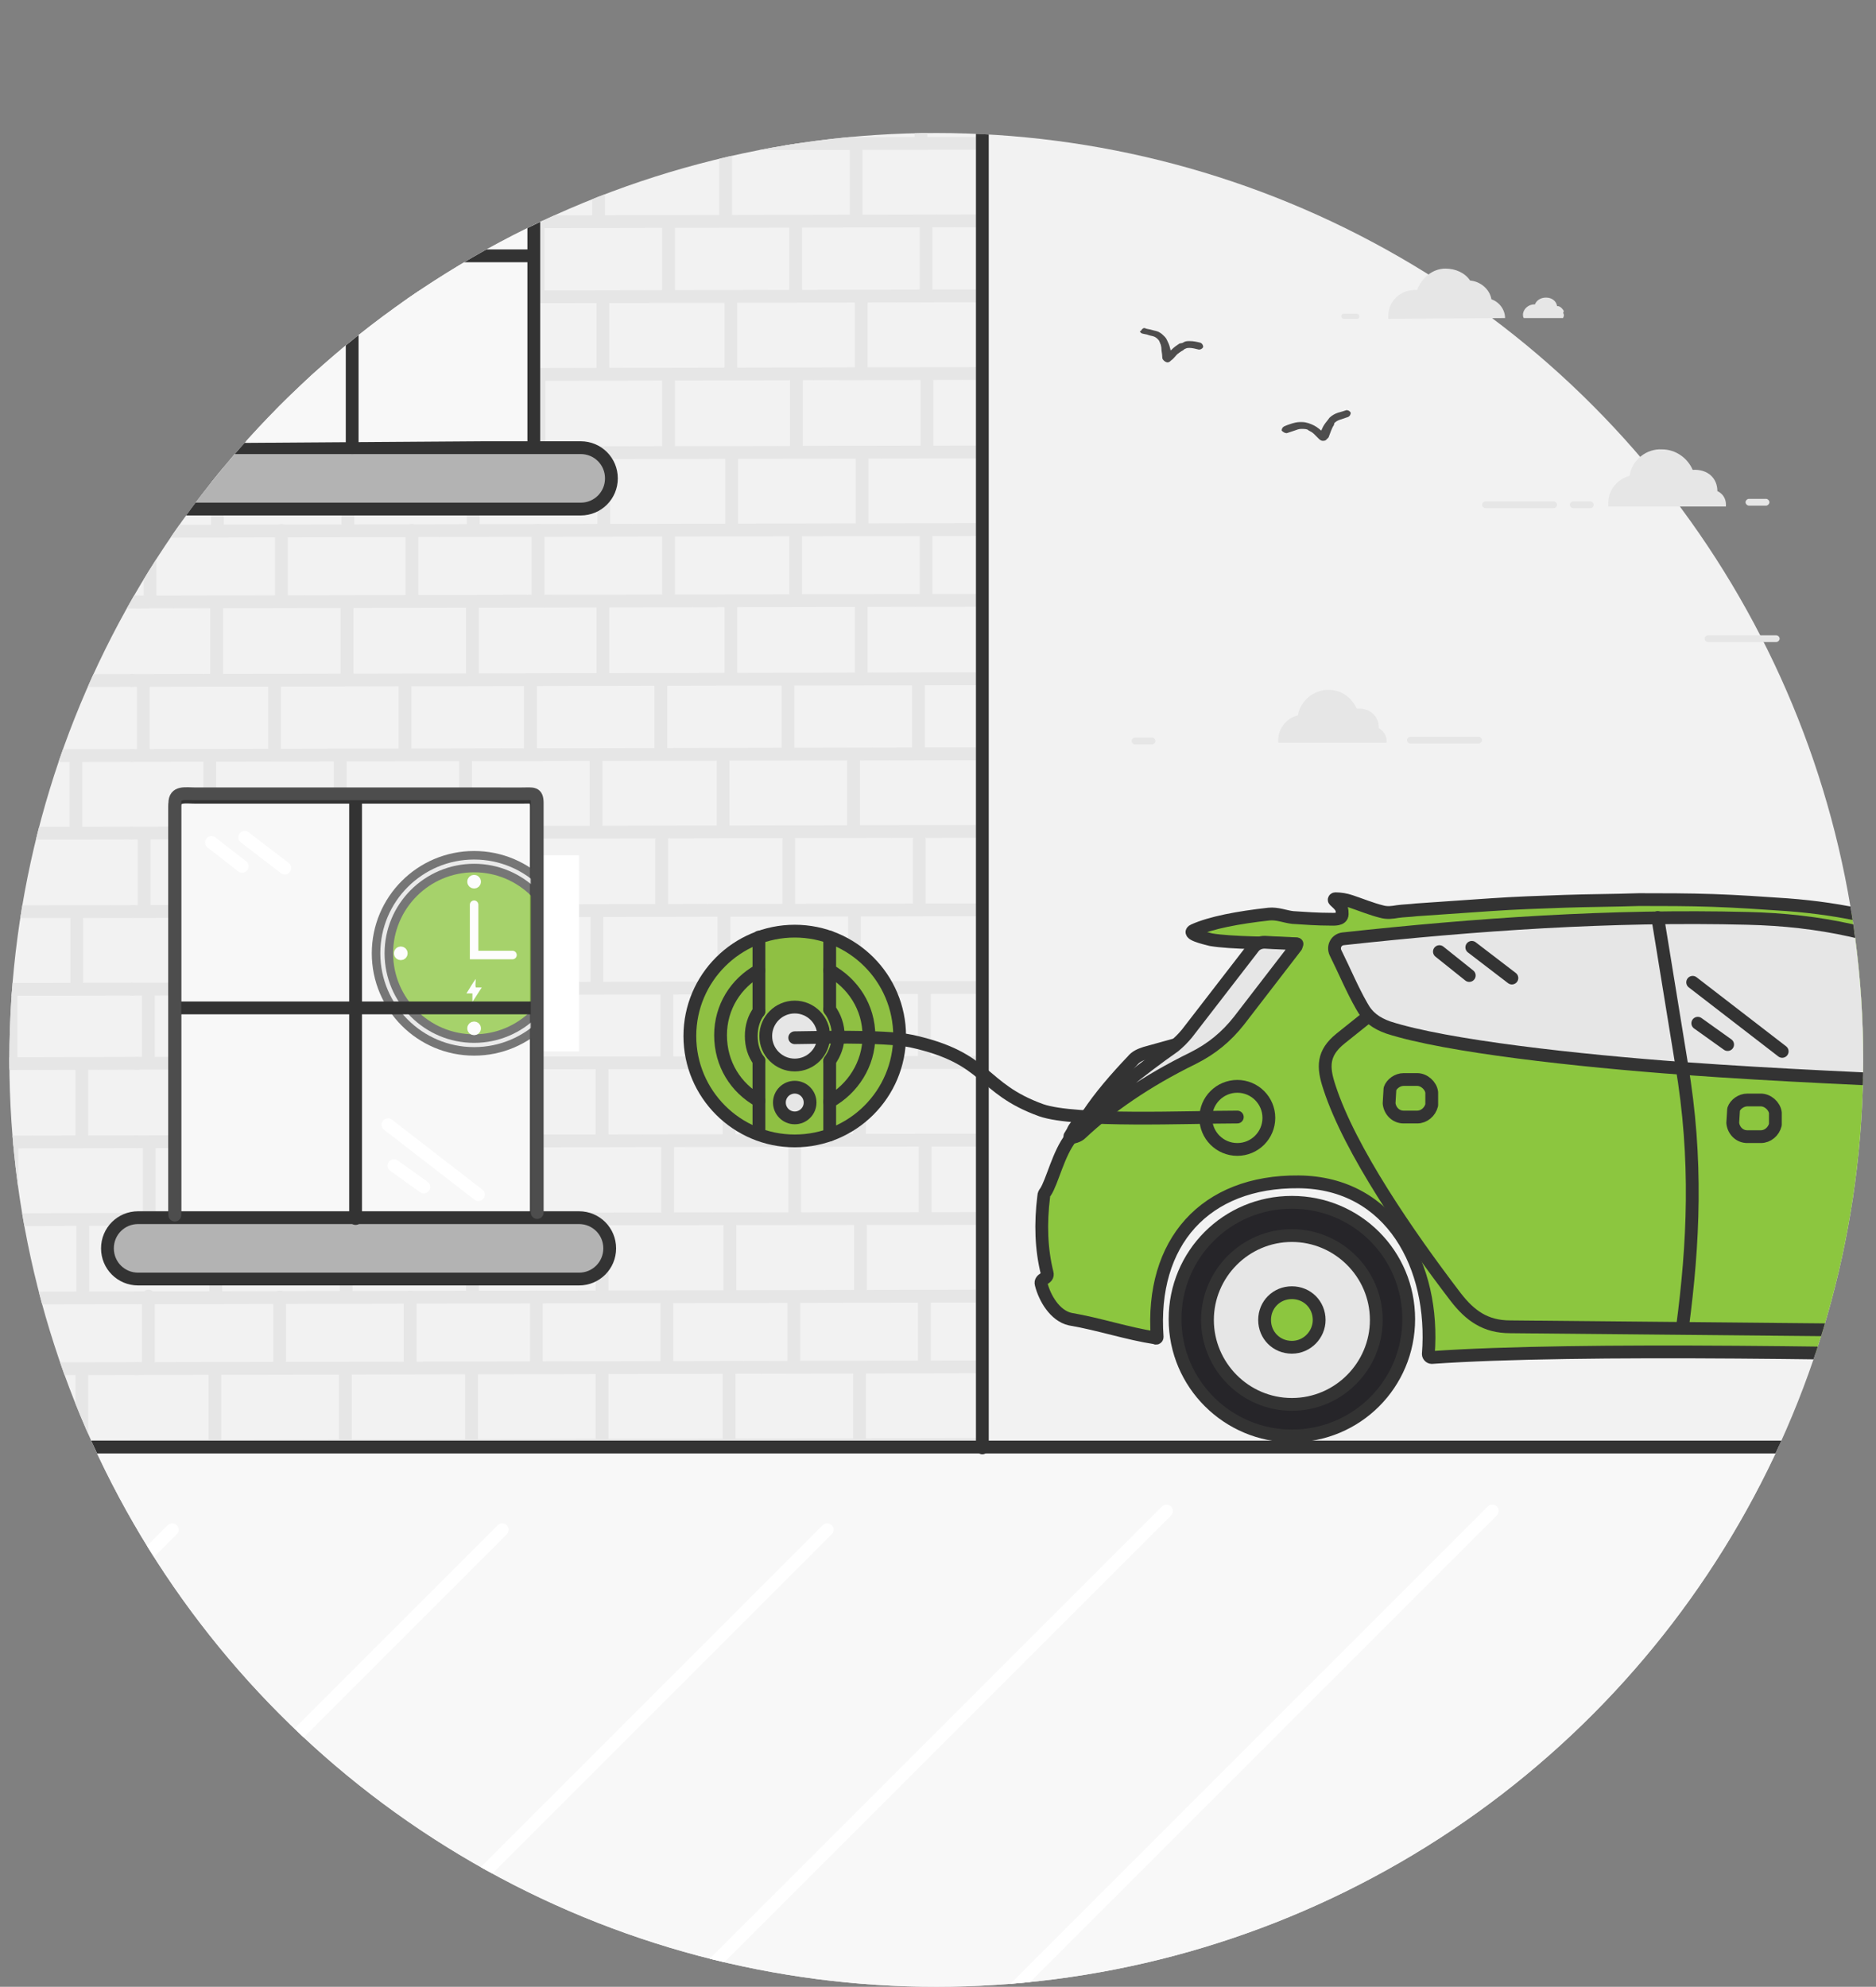 <?xml version="1.0" encoding="utf-8"?>
<!-- Generator: Adobe Illustrator 21.0.2, SVG Export Plug-In . SVG Version: 6.00 Build 0)  -->
<svg version="1.1" id="Layer_1" xmlns="http://www.w3.org/2000/svg" xmlns:xlink="http://www.w3.org/1999/xlink" x="0px" y="0px"
	 viewBox="0 0 220 233" style="enable-background:new 0 0 220 233;" xml:space="preserve">
<rect x="0" y="0" width="220" height="233" fill="#808080" stroke="none"/>
<style type="text/css">
	.st0{clip-path:url(#SVGID_2_);fill:#F8F8F8;}
	.st1{clip-path:url(#SVGID_2_);fill:none;stroke:#FFFFFF;stroke-width:1.5;stroke-linecap:round;stroke-miterlimit:10;}
	.st2{clip-path:url(#SVGID_2_);}
	.st3{fill:#CCCCCC;stroke:#E6E6E6;stroke-width:1.5;stroke-linecap:round;stroke-miterlimit:10;}
	.st4{clip-path:url(#SVGID_2_);fill:none;stroke:#333333;stroke-width:1.5;stroke-linecap:round;}
	.st5{clip-path:url(#SVGID_2_);fill:#B3B3B3;stroke:#333333;stroke-width:1.5;stroke-linecap:round;stroke-miterlimit:10;}
	.st6{clip-path:url(#SVGID_2_);fill:none;stroke:#8DC043;stroke-width:1.5;stroke-linecap:round;}
	.st7{clip-path:url(#SVGID_2_);fill:#F8F8F8;stroke:#333333;stroke-width:1.5;stroke-miterlimit:10;}
	.st8{opacity:0.76;clip-path:url(#SVGID_2_);}
	.st9{fill:#E6E6E6;stroke:#4D4D4D;stroke-linecap:round;stroke-miterlimit:10;}
	.st10{fill:#8CC63F;stroke:#4D4D4D;stroke-linecap:round;stroke-miterlimit:10;}
	.st11{fill:#FFFFFF;stroke:#FFFFFF;stroke-miterlimit:10;}
	.st12{fill:none;stroke:#FFFFFF;stroke-linecap:round;stroke-miterlimit:10;}
	.st13{fill:#FFFFFF;}
	.st14{clip-path:url(#SVGID_2_);fill-rule:evenodd;clip-rule:evenodd;fill:#262529;stroke:#333333;stroke-width:1.5;}
	
		.st15{clip-path:url(#SVGID_2_);fill-rule:evenodd;clip-rule:evenodd;fill:#E6E6E6;stroke:#333333;stroke-width:1.5;stroke-linecap:round;stroke-linejoin:round;}
	
		.st16{clip-path:url(#SVGID_2_);fill-rule:evenodd;clip-rule:evenodd;fill:#8CC63F;stroke:#333333;stroke-width:1.5;stroke-linecap:round;stroke-linejoin:round;}
	
		.st17{clip-path:url(#SVGID_2_);fill-rule:evenodd;clip-rule:evenodd;fill:none;stroke:#333333;stroke-width:1.5;stroke-linecap:round;stroke-linejoin:round;}
	.st18{clip-path:url(#SVGID_2_);fill:none;stroke:#333333;stroke-width:1.5;stroke-linecap:round;stroke-linejoin:round;}
	
		.st19{clip-path:url(#SVGID_2_);fill:#8FC043;stroke:#333333;stroke-width:1.5;stroke-linecap:round;stroke-linejoin:round;stroke-miterlimit:10;}
	
		.st20{clip-path:url(#SVGID_2_);fill:#E6E6E6;stroke:#333333;stroke-width:1.5;stroke-linecap:round;stroke-linejoin:round;stroke-miterlimit:10;}
	
		.st21{clip-path:url(#SVGID_2_);fill:none;stroke:#333333;stroke-width:1.5;stroke-linecap:round;stroke-linejoin:round;stroke-miterlimit:10;}
	.st22{clip-path:url(#SVGID_2_);fill:#F8F8F8;stroke:#333333;stroke-width:1.5;stroke-linecap:round;stroke-miterlimit:10;}
	.st23{clip-path:url(#SVGID_2_);fill:#E6E6E6;stroke:#333333;stroke-width:1.5;stroke-linecap:round;stroke-miterlimit:10;}
	.st24{clip-path:url(#SVGID_2_);fill:#FFFFFF;}
	.st25{clip-path:url(#SVGID_2_);fill:none;stroke:#4D4D4D;stroke-width:1.5;stroke-linecap:round;stroke-miterlimit:10;}
	.st26{fill:none;stroke:#FFFFFF;stroke-width:1.5;stroke-linecap:round;stroke-linejoin:round;}
	.st27{clip-path:url(#SVGID_2_);fill:#E6E6E6;}
	.st28{fill:#4E4D4D;}
	.st29{fill:#E6E6E6;}
	.st30{clip-path:url(#SVGID_4_);fill:#F8F8F8;}
	.st31{clip-path:url(#SVGID_4_);fill:none;stroke:#FFFFFF;stroke-width:1.5;stroke-linecap:round;stroke-miterlimit:10;}
	.st32{clip-path:url(#SVGID_4_);}
	.st33{clip-path:url(#SVGID_4_);fill:none;stroke:#333333;stroke-width:1.5;stroke-linecap:round;}
	.st34{clip-path:url(#SVGID_4_);fill:#B3B3B3;stroke:#333333;stroke-width:1.5;stroke-linecap:round;stroke-miterlimit:10;}
	.st35{clip-path:url(#SVGID_4_);fill:none;stroke:#8DC043;stroke-width:1.5;stroke-linecap:round;}
	.st36{clip-path:url(#SVGID_4_);fill:#F8F8F8;stroke:#333333;stroke-width:1.5;stroke-miterlimit:10;}
	.st37{opacity:0.76;clip-path:url(#SVGID_4_);}
	.st38{clip-path:url(#SVGID_4_);fill-rule:evenodd;clip-rule:evenodd;fill:#262529;stroke:#333333;stroke-width:1.5;}
	
		.st39{clip-path:url(#SVGID_4_);fill-rule:evenodd;clip-rule:evenodd;fill:#E6E6E6;stroke:#333333;stroke-width:1.5;stroke-linecap:round;stroke-linejoin:round;}
	
		.st40{clip-path:url(#SVGID_4_);fill-rule:evenodd;clip-rule:evenodd;fill:#8CC63F;stroke:#333333;stroke-width:1.5;stroke-linecap:round;stroke-linejoin:round;}
	
		.st41{clip-path:url(#SVGID_4_);fill-rule:evenodd;clip-rule:evenodd;fill:none;stroke:#333333;stroke-width:1.5;stroke-linecap:round;stroke-linejoin:round;}
	.st42{clip-path:url(#SVGID_4_);fill:none;stroke:#333333;stroke-width:1.5;stroke-linecap:round;stroke-linejoin:round;}
	
		.st43{clip-path:url(#SVGID_4_);fill:#8FC043;stroke:#333333;stroke-width:1.5;stroke-linecap:round;stroke-linejoin:round;stroke-miterlimit:10;}
	
		.st44{clip-path:url(#SVGID_4_);fill:#E6E6E6;stroke:#333333;stroke-width:1.5;stroke-linecap:round;stroke-linejoin:round;stroke-miterlimit:10;}
	
		.st45{clip-path:url(#SVGID_4_);fill:none;stroke:#333333;stroke-width:1.5;stroke-linecap:round;stroke-linejoin:round;stroke-miterlimit:10;}
	.st46{clip-path:url(#SVGID_4_);fill:#F8F8F8;stroke:#333333;stroke-width:1.5;stroke-linecap:round;stroke-miterlimit:10;}
	.st47{clip-path:url(#SVGID_4_);fill:#E6E6E6;stroke:#333333;stroke-width:1.5;stroke-linecap:round;stroke-miterlimit:10;}
	.st48{clip-path:url(#SVGID_4_);fill:#FFFFFF;}
	.st49{clip-path:url(#SVGID_4_);fill:none;stroke:#4D4D4D;stroke-width:1.5;stroke-linecap:round;stroke-miterlimit:10;}
	.st50{clip-path:url(#SVGID_4_);fill:#E6E6E6;}
</style>
<g>
	<defs>
		<circle id="SVGID_1_" cx="466.8" cy="778.3" r="108.7"/>
	</defs>
	<use xlink:href="#SVGID_1_"  style="overflow:visible;opacity:0.74;fill:#F2F2F2;"/>
	<clipPath id="SVGID_2_">
		<use xlink:href="#SVGID_1_"  style="overflow:visible;opacity:0.74;"/>
	</clipPath>
	<rect x="279.6" y="823.5" class="st0" width="357.7" height="82.6"/>
	<line class="st1" x1="339.5" y1="833.4" x2="322.6" y2="850.3"/>
	<line class="st1" x1="377.2" y1="833.4" x2="324.2" y2="886.4"/>
	<line class="st1" x1="415.9" y1="833.4" x2="320.4" y2="928.9"/>
	<line class="st1" x1="454" y1="833.4" x2="358.5" y2="928.9"/>
	<line class="st1" x1="493.8" y1="831.2" x2="398.3" y2="926.7"/>
	<line class="st1" x1="532" y1="831.2" x2="436.5" y2="926.7"/>
	<line class="st1" x1="607.4" y1="907.4" x2="590.5" y2="924.3"/>
	<line class="st1" x1="606.1" y1="871.9" x2="553.1" y2="924.9"/>
	<line class="st1" x1="570.7" y1="833.4" x2="475.2" y2="928.9"/>
	<line class="st1" x1="608.8" y1="833.4" x2="513.3" y2="928.9"/>
	<g class="st2">
		<g>
			<line class="st3" x1="252" y1="742.8" x2="372.5" y2="742.6"/>
			<line class="st3" x1="252" y1="734" x2="372.5" y2="733.8"/>
			<line class="st3" x1="266.9" y1="742.4" x2="266.9" y2="734.4"/>
			<line class="st3" x1="282.2" y1="742.4" x2="282.2" y2="734.4"/>
			<line class="st3" x1="296.9" y1="742.4" x2="296.9" y2="734.4"/>
			<line class="st3" x1="312.2" y1="742.4" x2="312.2" y2="734.4"/>
			<line class="st3" x1="327.1" y1="742.4" x2="327.1" y2="734.4"/>
			<line class="st3" x1="342.4" y1="742.4" x2="342.4" y2="734.4"/>
			<line class="st3" x1="357.7" y1="742.4" x2="357.7" y2="734.4"/>
			<line class="st3" x1="252.1" y1="751.9" x2="372.4" y2="751.7"/>
			<line class="st3" x1="259.3" y1="751.5" x2="259.3" y2="743.5"/>
			<line class="st3" x1="274.6" y1="751.5" x2="274.6" y2="743.5"/>
			<line class="st3" x1="289.3" y1="751.5" x2="289.3" y2="743.5"/>
			<line class="st3" x1="304.6" y1="751.5" x2="304.6" y2="743.5"/>
			<line class="st3" x1="319.5" y1="751.5" x2="319.5" y2="743.5"/>
			<line class="st3" x1="334.8" y1="751.5" x2="334.8" y2="743.5"/>
			<line class="st3" x1="350.1" y1="751.5" x2="350.1" y2="743.5"/>
			<line class="st3" x1="365.9" y1="751.5" x2="365.9" y2="743.5"/>
			<line class="st3" x1="252.1" y1="761.1" x2="372.6" y2="760.9"/>
			<line class="st3" x1="267" y1="760.7" x2="267" y2="752.7"/>
			<line class="st3" x1="282.3" y1="760.7" x2="282.3" y2="752.7"/>
			<line class="st3" x1="297" y1="760.7" x2="297" y2="752.7"/>
			<line class="st3" x1="312.3" y1="760.7" x2="312.3" y2="752.7"/>
			<line class="st3" x1="327.2" y1="760.7" x2="327.2" y2="752.7"/>
			<line class="st3" x1="342.5" y1="760.7" x2="342.5" y2="752.7"/>
			<line class="st3" x1="357.8" y1="760.7" x2="357.8" y2="752.7"/>
			<line class="st3" x1="252.2" y1="770.2" x2="372.5" y2="770"/>
			<line class="st3" x1="259.4" y1="769.8" x2="259.4" y2="761.8"/>
			<line class="st3" x1="274.7" y1="769.8" x2="274.7" y2="761.8"/>
			<line class="st3" x1="289.4" y1="769.8" x2="289.4" y2="761.8"/>
			<line class="st3" x1="304.7" y1="769.8" x2="304.7" y2="761.8"/>
			<line class="st3" x1="319.6" y1="769.8" x2="319.6" y2="761.8"/>
			<line class="st3" x1="334.9" y1="769.8" x2="334.9" y2="761.8"/>
			<line class="st3" x1="350.2" y1="769.8" x2="350.2" y2="761.8"/>
			<line class="st3" x1="366" y1="769.8" x2="366" y2="761.8"/>
			<line class="st3" x1="252.6" y1="779" x2="373.1" y2="778.7"/>
			<line class="st3" x1="267.5" y1="778.6" x2="267.5" y2="770.5"/>
			<line class="st3" x1="282.8" y1="778.6" x2="282.8" y2="770.5"/>
			<line class="st3" x1="297.6" y1="778.6" x2="297.6" y2="770.5"/>
			<line class="st3" x1="312.9" y1="778.6" x2="312.9" y2="770.5"/>
			<line class="st3" x1="327.8" y1="778.6" x2="327.8" y2="770.5"/>
			<line class="st3" x1="343.1" y1="778.6" x2="343.1" y2="770.5"/>
			<line class="st3" x1="358.3" y1="778.6" x2="358.3" y2="770.5"/>
			<line class="st3" x1="252.8" y1="788.1" x2="373.1" y2="787.9"/>
			<line class="st3" x1="259.9" y1="787.7" x2="259.9" y2="779.6"/>
			<line class="st3" x1="275.2" y1="787.7" x2="275.2" y2="779.6"/>
			<line class="st3" x1="290" y1="787.7" x2="290" y2="779.6"/>
			<line class="st3" x1="305.3" y1="787.7" x2="305.3" y2="779.6"/>
			<line class="st3" x1="320.2" y1="787.7" x2="320.2" y2="779.6"/>
			<line class="st3" x1="335.5" y1="787.7" x2="335.5" y2="779.6"/>
			<line class="st3" x1="350.7" y1="787.7" x2="350.7" y2="779.6"/>
			<line class="st3" x1="366.6" y1="787.7" x2="366.6" y2="779.6"/>
			<line class="st3" x1="252.7" y1="797.3" x2="373.2" y2="797"/>
			<line class="st3" x1="267.6" y1="796.9" x2="267.6" y2="788.8"/>
			<line class="st3" x1="282.9" y1="796.9" x2="282.9" y2="788.8"/>
			<line class="st3" x1="297.7" y1="796.9" x2="297.7" y2="788.8"/>
			<line class="st3" x1="313" y1="796.9" x2="313" y2="788.8"/>
			<line class="st3" x1="327.9" y1="796.9" x2="327.9" y2="788.8"/>
			<line class="st3" x1="343.2" y1="796.9" x2="343.2" y2="788.8"/>
			<line class="st3" x1="358.4" y1="796.9" x2="358.4" y2="788.8"/>
			<line class="st3" x1="252.9" y1="806.4" x2="373.2" y2="806.2"/>
			<line class="st3" x1="260" y1="806" x2="260" y2="797.9"/>
			<line class="st3" x1="275.3" y1="806" x2="275.3" y2="797.9"/>
			<line class="st3" x1="290.1" y1="806" x2="290.1" y2="797.9"/>
			<line class="st3" x1="305.3" y1="806" x2="305.3" y2="797.9"/>
			<line class="st3" x1="320.3" y1="806" x2="320.3" y2="797.9"/>
			<line class="st3" x1="335.6" y1="806" x2="335.6" y2="797.9"/>
			<line class="st3" x1="350.8" y1="806" x2="350.8" y2="797.9"/>
			<line class="st3" x1="366.7" y1="806" x2="366.7" y2="797.9"/>
			<line class="st3" x1="252.6" y1="814.7" x2="373.1" y2="814.5"/>
			<line class="st3" x1="267.5" y1="814.3" x2="267.5" y2="806.3"/>
			<line class="st3" x1="282.8" y1="814.3" x2="282.8" y2="806.3"/>
			<line class="st3" x1="297.6" y1="814.3" x2="297.6" y2="806.3"/>
			<line class="st3" x1="312.9" y1="814.3" x2="312.9" y2="806.3"/>
			<line class="st3" x1="327.8" y1="814.3" x2="327.8" y2="806.3"/>
			<line class="st3" x1="343.1" y1="814.3" x2="343.1" y2="806.3"/>
			<line class="st3" x1="358.3" y1="814.3" x2="358.3" y2="806.3"/>
			<line class="st3" x1="252.8" y1="823.8" x2="373.1" y2="823.6"/>
			<line class="st3" x1="259.9" y1="823.5" x2="259.9" y2="815.4"/>
			<line class="st3" x1="275.2" y1="823.5" x2="275.2" y2="815.4"/>
			<line class="st3" x1="290" y1="823.5" x2="290" y2="815.4"/>
			<line class="st3" x1="305.3" y1="823.5" x2="305.3" y2="815.4"/>
			<line class="st3" x1="320.2" y1="823.5" x2="320.2" y2="815.4"/>
			<line class="st3" x1="335.5" y1="823.5" x2="335.5" y2="815.4"/>
			<line class="st3" x1="350.7" y1="823.5" x2="350.7" y2="815.4"/>
			<line class="st3" x1="366.6" y1="823.5" x2="366.6" y2="815.4"/>
			<line class="st3" x1="372.5" y1="742.6" x2="471.3" y2="742.4"/>
			<line class="st3" x1="372.5" y1="733.8" x2="471.3" y2="733.6"/>
			<line class="st3" x1="389.2" y1="742.2" x2="389.2" y2="734.2"/>
			<line class="st3" x1="404.5" y1="742.2" x2="404.5" y2="734.2"/>
			<line class="st3" x1="419.2" y1="742.2" x2="419.2" y2="734.2"/>
			<line class="st3" x1="434.5" y1="742.2" x2="434.5" y2="734.2"/>
			<line class="st3" x1="449.4" y1="742.2" x2="449.4" y2="734.2"/>
			<line class="st3" x1="464.7" y1="742.2" x2="464.7" y2="734.2"/>
			<line class="st3" x1="372.5" y1="751.7" x2="471.3" y2="751.5"/>
			<line class="st3" x1="381.6" y1="751.4" x2="381.6" y2="743.3"/>
			<line class="st3" x1="396.9" y1="751.4" x2="396.9" y2="743.3"/>
			<line class="st3" x1="411.6" y1="751.4" x2="411.6" y2="743.3"/>
			<line class="st3" x1="426.9" y1="751.4" x2="426.9" y2="743.3"/>
			<line class="st3" x1="441.8" y1="751.4" x2="441.8" y2="743.3"/>
			<line class="st3" x1="457.1" y1="751.4" x2="457.1" y2="743.3"/>
			<line class="st3" x1="372.6" y1="760.9" x2="471.4" y2="760.7"/>
			<line class="st3" x1="389.3" y1="760.5" x2="389.3" y2="752.5"/>
			<line class="st3" x1="404.6" y1="760.5" x2="404.6" y2="752.5"/>
			<line class="st3" x1="419.3" y1="760.5" x2="419.3" y2="752.5"/>
			<line class="st3" x1="434.6" y1="760.5" x2="434.6" y2="752.5"/>
			<line class="st3" x1="449.5" y1="760.5" x2="449.5" y2="752.5"/>
			<line class="st3" x1="464.8" y1="760.5" x2="464.8" y2="752.5"/>
			<line class="st3" x1="372.5" y1="770" x2="471.4" y2="769.8"/>
			<line class="st3" x1="381.7" y1="769.7" x2="381.7" y2="761.6"/>
			<line class="st3" x1="397" y1="769.7" x2="397" y2="761.6"/>
			<line class="st3" x1="411.7" y1="769.7" x2="411.7" y2="761.6"/>
			<line class="st3" x1="427" y1="769.7" x2="427" y2="761.6"/>
			<line class="st3" x1="441.9" y1="769.7" x2="441.9" y2="761.6"/>
			<line class="st3" x1="457.2" y1="769.7" x2="457.2" y2="761.6"/>
			<line class="st3" x1="373" y1="778.7" x2="471.8" y2="778.6"/>
			<line class="st3" x1="389.8" y1="778.4" x2="389.8" y2="770.3"/>
			<line class="st3" x1="405.1" y1="778.4" x2="405.1" y2="770.3"/>
			<line class="st3" x1="419.9" y1="778.4" x2="419.9" y2="770.3"/>
			<line class="st3" x1="435.2" y1="778.4" x2="435.2" y2="770.3"/>
			<line class="st3" x1="450.1" y1="778.4" x2="450.1" y2="770.3"/>
			<line class="st3" x1="465.4" y1="778.4" x2="465.4" y2="770.3"/>
			<line class="st3" x1="373" y1="787.9" x2="471.8" y2="787.7"/>
			<line class="st3" x1="382.2" y1="787.5" x2="382.2" y2="779.5"/>
			<line class="st3" x1="397.5" y1="787.5" x2="397.5" y2="779.5"/>
			<line class="st3" x1="412.3" y1="787.5" x2="412.3" y2="779.5"/>
			<line class="st3" x1="427.6" y1="787.5" x2="427.6" y2="779.5"/>
			<line class="st3" x1="442.5" y1="787.5" x2="442.5" y2="779.5"/>
			<line class="st3" x1="457.8" y1="787.5" x2="457.8" y2="779.5"/>
			<line class="st3" x1="373.1" y1="797" x2="471.9" y2="796.9"/>
			<line class="st3" x1="389.9" y1="796.7" x2="389.9" y2="788.6"/>
			<line class="st3" x1="405.2" y1="796.7" x2="405.2" y2="788.6"/>
			<line class="st3" x1="420" y1="796.7" x2="420" y2="788.6"/>
			<line class="st3" x1="435.3" y1="796.7" x2="435.3" y2="788.6"/>
			<line class="st3" x1="450.2" y1="796.7" x2="450.2" y2="788.6"/>
			<line class="st3" x1="465.5" y1="796.7" x2="465.5" y2="788.6"/>
			<line class="st3" x1="373" y1="806.2" x2="471.9" y2="806"/>
			<line class="st3" x1="382.3" y1="805.8" x2="382.3" y2="797.8"/>
			<line class="st3" x1="397.6" y1="805.8" x2="397.6" y2="797.8"/>
			<line class="st3" x1="412.4" y1="805.8" x2="412.4" y2="797.8"/>
			<line class="st3" x1="427.6" y1="805.8" x2="427.6" y2="797.8"/>
			<line class="st3" x1="442.6" y1="805.8" x2="442.6" y2="797.8"/>
			<line class="st3" x1="457.9" y1="805.8" x2="457.9" y2="797.8"/>
			<line class="st3" x1="373" y1="814.5" x2="471.8" y2="814.3"/>
			<line class="st3" x1="389.8" y1="814.1" x2="389.8" y2="806.1"/>
			<line class="st3" x1="405.1" y1="814.1" x2="405.1" y2="806.1"/>
			<line class="st3" x1="419.9" y1="814.1" x2="419.9" y2="806.1"/>
			<line class="st3" x1="435.2" y1="814.1" x2="435.2" y2="806.1"/>
			<line class="st3" x1="450.1" y1="814.1" x2="450.1" y2="806.1"/>
			<line class="st3" x1="465.4" y1="814.1" x2="465.4" y2="806.1"/>
			<line class="st3" x1="373" y1="823.6" x2="471.8" y2="823.4"/>
			<line class="st3" x1="382.2" y1="823.3" x2="382.2" y2="815.2"/>
			<line class="st3" x1="397.5" y1="823.3" x2="397.5" y2="815.2"/>
			<line class="st3" x1="412.3" y1="823.3" x2="412.3" y2="815.2"/>
			<line class="st3" x1="427.6" y1="823.3" x2="427.6" y2="815.2"/>
			<line class="st3" x1="442.5" y1="823.3" x2="442.5" y2="815.2"/>
			<line class="st3" x1="457.8" y1="823.3" x2="457.8" y2="815.2"/>
			<line class="st3" x1="373.8" y1="742.1" x2="373.8" y2="734.1"/>
			<line class="st3" x1="373.9" y1="760.4" x2="373.9" y2="752.4"/>
			<line class="st3" x1="374.4" y1="778.3" x2="374.4" y2="770.2"/>
			<line class="st3" x1="374.5" y1="796.6" x2="374.5" y2="788.5"/>
			<line class="st3" x1="374.4" y1="814" x2="374.4" y2="806"/>
		</g>
		<line class="st3" x1="252.2" y1="652.9" x2="372.7" y2="652.7"/>
		<line class="st3" x1="252.1" y1="644.1" x2="372.7" y2="643.9"/>
		<line class="st3" x1="267.1" y1="652.5" x2="267.1" y2="644.5"/>
		<line class="st3" x1="282.4" y1="652.5" x2="282.4" y2="644.5"/>
		<line class="st3" x1="297.1" y1="652.5" x2="297.1" y2="644.5"/>
		<line class="st3" x1="312.4" y1="652.5" x2="312.4" y2="644.5"/>
		<line class="st3" x1="327.3" y1="652.5" x2="327.3" y2="644.5"/>
		<line class="st3" x1="342.6" y1="652.5" x2="342.6" y2="644.5"/>
		<line class="st3" x1="357.9" y1="652.5" x2="357.9" y2="644.5"/>
		<line class="st3" x1="252.3" y1="662" x2="372.6" y2="661.8"/>
		<line class="st3" x1="259.5" y1="661.7" x2="259.5" y2="653.6"/>
		<line class="st3" x1="274.8" y1="661.7" x2="274.8" y2="653.6"/>
		<line class="st3" x1="289.5" y1="661.7" x2="289.5" y2="653.6"/>
		<line class="st3" x1="304.8" y1="661.7" x2="304.8" y2="653.6"/>
		<line class="st3" x1="319.7" y1="661.7" x2="319.7" y2="653.6"/>
		<line class="st3" x1="335" y1="661.7" x2="335" y2="653.6"/>
		<line class="st3" x1="350.3" y1="661.7" x2="350.3" y2="653.6"/>
		<line class="st3" x1="366.1" y1="661.7" x2="366.1" y2="653.6"/>
		<line class="st3" x1="252.3" y1="671.2" x2="372.8" y2="671"/>
		<line class="st3" x1="267.2" y1="670.8" x2="267.2" y2="662.8"/>
		<line class="st3" x1="282.5" y1="670.8" x2="282.5" y2="662.8"/>
		<line class="st3" x1="297.2" y1="670.8" x2="297.2" y2="662.8"/>
		<line class="st3" x1="312.5" y1="670.8" x2="312.5" y2="662.8"/>
		<line class="st3" x1="327.4" y1="670.8" x2="327.4" y2="662.8"/>
		<line class="st3" x1="342.7" y1="670.8" x2="342.7" y2="662.8"/>
		<line class="st3" x1="358" y1="670.8" x2="358" y2="662.8"/>
		<line class="st3" x1="252.4" y1="680.3" x2="372.7" y2="680.1"/>
		<line class="st3" x1="259.6" y1="680" x2="259.6" y2="671.9"/>
		<line class="st3" x1="274.9" y1="680" x2="274.9" y2="671.9"/>
		<line class="st3" x1="289.6" y1="680" x2="289.6" y2="671.9"/>
		<line class="st3" x1="304.9" y1="680" x2="304.9" y2="671.9"/>
		<line class="st3" x1="319.8" y1="680" x2="319.8" y2="671.9"/>
		<line class="st3" x1="335.1" y1="680" x2="335.1" y2="671.9"/>
		<line class="st3" x1="350.4" y1="680" x2="350.4" y2="671.9"/>
		<line class="st3" x1="366.2" y1="680" x2="366.2" y2="671.9"/>
		<line class="st3" x1="252.8" y1="689.1" x2="373.3" y2="688.9"/>
		<line class="st3" x1="267.7" y1="688.7" x2="267.7" y2="680.6"/>
		<line class="st3" x1="283" y1="688.7" x2="283" y2="680.6"/>
		<line class="st3" x1="297.8" y1="688.7" x2="297.8" y2="680.6"/>
		<line class="st3" x1="313.1" y1="688.7" x2="313.1" y2="680.6"/>
		<line class="st3" x1="328" y1="688.7" x2="328" y2="680.6"/>
		<line class="st3" x1="343.3" y1="688.7" x2="343.3" y2="680.6"/>
		<line class="st3" x1="358.5" y1="688.7" x2="358.5" y2="680.6"/>
		<line class="st3" x1="253" y1="698.2" x2="373.3" y2="698"/>
		<line class="st3" x1="260.1" y1="697.8" x2="260.1" y2="689.8"/>
		<line class="st3" x1="275.4" y1="697.8" x2="275.4" y2="689.8"/>
		<line class="st3" x1="290.1" y1="697.8" x2="290.1" y2="689.8"/>
		<line class="st3" x1="305.4" y1="697.8" x2="305.4" y2="689.8"/>
		<line class="st3" x1="320.4" y1="697.8" x2="320.4" y2="689.8"/>
		<line class="st3" x1="335.7" y1="697.8" x2="335.7" y2="689.8"/>
		<line class="st3" x1="350.9" y1="697.8" x2="350.9" y2="689.8"/>
		<line class="st3" x1="366.8" y1="697.8" x2="366.8" y2="689.8"/>
		<line class="st3" x1="252.9" y1="707.4" x2="373.4" y2="707.2"/>
		<line class="st3" x1="267.8" y1="707" x2="267.8" y2="698.9"/>
		<line class="st3" x1="283.1" y1="707" x2="283.1" y2="698.9"/>
		<line class="st3" x1="297.9" y1="707" x2="297.9" y2="698.9"/>
		<line class="st3" x1="313.1" y1="707" x2="313.1" y2="698.9"/>
		<line class="st3" x1="328.1" y1="707" x2="328.1" y2="698.9"/>
		<line class="st3" x1="343.4" y1="707" x2="343.4" y2="698.9"/>
		<line class="st3" x1="358.6" y1="707" x2="358.6" y2="698.9"/>
		<line class="st3" x1="253.1" y1="716.5" x2="373.4" y2="716.3"/>
		<line class="st3" x1="260.2" y1="716.1" x2="260.2" y2="708.1"/>
		<line class="st3" x1="275.5" y1="716.1" x2="275.5" y2="708.1"/>
		<line class="st3" x1="290.2" y1="716.1" x2="290.2" y2="708.1"/>
		<line class="st3" x1="305.5" y1="716.1" x2="305.5" y2="708.1"/>
		<line class="st3" x1="320.5" y1="716.1" x2="320.5" y2="708.1"/>
		<line class="st3" x1="335.8" y1="716.1" x2="335.8" y2="708.1"/>
		<line class="st3" x1="351" y1="716.1" x2="351" y2="708.1"/>
		<line class="st3" x1="366.9" y1="716.1" x2="366.9" y2="708.1"/>
		<line class="st3" x1="252.8" y1="724.8" x2="373.3" y2="724.6"/>
		<line class="st3" x1="267.7" y1="724.4" x2="267.7" y2="716.4"/>
		<line class="st3" x1="283" y1="724.4" x2="283" y2="716.4"/>
		<line class="st3" x1="297.8" y1="724.4" x2="297.8" y2="716.4"/>
		<line class="st3" x1="313.1" y1="724.4" x2="313.1" y2="716.4"/>
		<line class="st3" x1="328" y1="724.4" x2="328" y2="716.4"/>
		<line class="st3" x1="343.3" y1="724.4" x2="343.3" y2="716.4"/>
		<line class="st3" x1="358.5" y1="724.4" x2="358.5" y2="716.4"/>
		<line class="st3" x1="260.1" y1="733.6" x2="260.1" y2="725.5"/>
		<line class="st3" x1="275.4" y1="733.6" x2="275.4" y2="725.5"/>
		<line class="st3" x1="290.1" y1="733.6" x2="290.1" y2="725.5"/>
		<line class="st3" x1="305.4" y1="733.6" x2="305.4" y2="725.5"/>
		<line class="st3" x1="320.4" y1="733.6" x2="320.4" y2="725.5"/>
		<line class="st3" x1="335.7" y1="733.6" x2="335.7" y2="725.5"/>
		<line class="st3" x1="350.9" y1="733.6" x2="350.9" y2="725.5"/>
		<line class="st3" x1="366.8" y1="733.6" x2="366.8" y2="725.5"/>
		<line class="st3" x1="372.7" y1="652.7" x2="471.5" y2="652.5"/>
		<line class="st3" x1="372.7" y1="643.9" x2="471.5" y2="643.7"/>
		<line class="st3" x1="389.4" y1="652.4" x2="389.4" y2="644.3"/>
		<line class="st3" x1="404.7" y1="652.4" x2="404.7" y2="644.3"/>
		<line class="st3" x1="419.4" y1="652.4" x2="419.4" y2="644.3"/>
		<line class="st3" x1="434.7" y1="652.4" x2="434.7" y2="644.3"/>
		<line class="st3" x1="449.6" y1="652.4" x2="449.6" y2="644.3"/>
		<line class="st3" x1="464.9" y1="652.4" x2="464.9" y2="644.3"/>
		<line class="st3" x1="372.6" y1="661.8" x2="471.5" y2="661.6"/>
		<line class="st3" x1="381.8" y1="661.5" x2="381.8" y2="653.4"/>
		<line class="st3" x1="397.1" y1="661.5" x2="397.1" y2="653.4"/>
		<line class="st3" x1="411.8" y1="661.5" x2="411.8" y2="653.4"/>
		<line class="st3" x1="427.1" y1="661.5" x2="427.1" y2="653.4"/>
		<line class="st3" x1="442" y1="661.5" x2="442" y2="653.4"/>
		<line class="st3" x1="457.3" y1="661.5" x2="457.3" y2="653.4"/>
		<line class="st3" x1="372.7" y1="671" x2="471.6" y2="670.8"/>
		<line class="st3" x1="389.5" y1="670.7" x2="389.5" y2="662.6"/>
		<line class="st3" x1="404.8" y1="670.7" x2="404.8" y2="662.6"/>
		<line class="st3" x1="419.5" y1="670.7" x2="419.5" y2="662.6"/>
		<line class="st3" x1="434.8" y1="670.7" x2="434.8" y2="662.6"/>
		<line class="st3" x1="449.7" y1="670.7" x2="449.7" y2="662.6"/>
		<line class="st3" x1="465" y1="670.7" x2="465" y2="662.6"/>
		<line class="st3" x1="372.7" y1="680.1" x2="471.5" y2="679.9"/>
		<line class="st3" x1="381.9" y1="679.8" x2="381.9" y2="671.7"/>
		<line class="st3" x1="397.2" y1="679.8" x2="397.2" y2="671.7"/>
		<line class="st3" x1="411.9" y1="679.8" x2="411.9" y2="671.7"/>
		<line class="st3" x1="427.2" y1="679.8" x2="427.2" y2="671.7"/>
		<line class="st3" x1="442.1" y1="679.8" x2="442.1" y2="671.7"/>
		<line class="st3" x1="457.4" y1="679.8" x2="457.4" y2="671.7"/>
		<line class="st3" x1="373.2" y1="688.9" x2="472" y2="688.7"/>
		<line class="st3" x1="390" y1="688.5" x2="390" y2="680.4"/>
		<line class="st3" x1="405.3" y1="688.5" x2="405.3" y2="680.4"/>
		<line class="st3" x1="420.1" y1="688.5" x2="420.1" y2="680.4"/>
		<line class="st3" x1="435.4" y1="688.5" x2="435.4" y2="680.4"/>
		<line class="st3" x1="450.3" y1="688.5" x2="450.3" y2="680.4"/>
		<line class="st3" x1="465.6" y1="688.5" x2="465.6" y2="680.4"/>
		<line class="st3" x1="373.2" y1="698" x2="472" y2="697.8"/>
		<line class="st3" x1="382.4" y1="697.6" x2="382.4" y2="689.6"/>
		<line class="st3" x1="397.7" y1="697.6" x2="397.7" y2="689.6"/>
		<line class="st3" x1="412.4" y1="697.6" x2="412.4" y2="689.6"/>
		<line class="st3" x1="427.7" y1="697.6" x2="427.7" y2="689.6"/>
		<line class="st3" x1="442.7" y1="697.6" x2="442.7" y2="689.6"/>
		<line class="st3" x1="458" y1="697.6" x2="458" y2="689.6"/>
		<line class="st3" x1="373.3" y1="707.2" x2="472.1" y2="707"/>
		<line class="st3" x1="390.1" y1="706.8" x2="390.1" y2="698.7"/>
		<line class="st3" x1="405.4" y1="706.8" x2="405.4" y2="698.7"/>
		<line class="st3" x1="420.2" y1="706.8" x2="420.2" y2="698.7"/>
		<line class="st3" x1="435.4" y1="706.8" x2="435.4" y2="698.7"/>
		<line class="st3" x1="450.4" y1="706.8" x2="450.4" y2="698.7"/>
		<line class="st3" x1="465.7" y1="706.8" x2="465.7" y2="698.7"/>
		<line class="st3" x1="373.2" y1="716.3" x2="472.1" y2="716.1"/>
		<line class="st3" x1="382.5" y1="715.9" x2="382.5" y2="707.9"/>
		<line class="st3" x1="397.8" y1="715.9" x2="397.8" y2="707.9"/>
		<line class="st3" x1="412.5" y1="715.9" x2="412.5" y2="707.9"/>
		<line class="st3" x1="427.8" y1="715.9" x2="427.8" y2="707.9"/>
		<line class="st3" x1="442.8" y1="715.9" x2="442.8" y2="707.9"/>
		<line class="st3" x1="458.1" y1="715.9" x2="458.1" y2="707.9"/>
		<line class="st3" x1="373.2" y1="724.6" x2="472" y2="724.4"/>
		<line class="st3" x1="390" y1="724.3" x2="390" y2="716.2"/>
		<line class="st3" x1="405.3" y1="724.3" x2="405.3" y2="716.2"/>
		<line class="st3" x1="420.1" y1="724.3" x2="420.1" y2="716.2"/>
		<line class="st3" x1="435.4" y1="724.3" x2="435.4" y2="716.2"/>
		<line class="st3" x1="450.3" y1="724.3" x2="450.3" y2="716.2"/>
		<line class="st3" x1="465.6" y1="724.3" x2="465.6" y2="716.2"/>
		<line class="st3" x1="382.4" y1="733.4" x2="382.4" y2="725.3"/>
		<line class="st3" x1="397.7" y1="733.4" x2="397.7" y2="725.3"/>
		<line class="st3" x1="412.4" y1="733.4" x2="412.4" y2="725.3"/>
		<line class="st3" x1="427.7" y1="733.4" x2="427.7" y2="725.3"/>
		<line class="st3" x1="442.7" y1="733.4" x2="442.7" y2="725.3"/>
		<line class="st3" x1="458" y1="733.4" x2="458" y2="725.3"/>
		<line class="st3" x1="374" y1="652.2" x2="374" y2="644.2"/>
		<line class="st3" x1="374.1" y1="670.5" x2="374.1" y2="662.5"/>
		<line class="st3" x1="374.6" y1="688.4" x2="374.6" y2="680.3"/>
		<line class="st3" x1="374.7" y1="706.7" x2="374.7" y2="698.6"/>
		<line class="st3" x1="374.6" y1="724.2" x2="374.6" y2="716.1"/>
	</g>
	<line class="st4" x1="472.2" y1="635.6" x2="472.2" y2="823.8"/>
	<path class="st5" d="M425.1,713.7h-51.7c-2,0-3.6-1.6-3.6-3.6l0,0c0-2,1.6-3.6,3.6-3.6h51.7c2,0,3.6,1.6,3.6,3.6l0,0
		C428.7,712.1,427.1,713.7,425.1,713.7z"/>
	<line class="st6" x1="419.6" y1="772.1" x2="378" y2="772.1"/>
	<path class="st7" d="M419.9,796.6v-48c0-1.3-0.5-1.1-1.8-1.1H380c-1.3,0-2.5-0.3-2.5,1.1v48.3"/>
	<path class="st5" d="M424.9,804h-51.7c-2,0-3.6-1.6-3.6-3.6l0,0c0-2,1.6-3.6,3.6-3.6h51.7c2,0,3.6,1.6,3.6,3.6l0,0
		C428.5,802.4,426.9,804,424.9,804z"/>
	<g class="st8">
		<circle class="st9" cx="412.6" cy="765.8" r="11.5"/>
		<circle class="st10" cx="412.6" cy="765.8" r="10"/>
		<circle class="st11" cx="412.6" cy="757.4" r="0.3"/>
		<circle class="st11" cx="404" cy="765.8" r="0.3"/>
		<circle class="st11" cx="412.6" cy="774.6" r="0.3"/>
		<circle class="st11" cx="421.2" cy="765.8" r="0.3"/>
		<polyline class="st12" points="412.6,760.1 412.6,766 417.1,766 		"/>
		<path class="st13" d="M412.8,768.8C412.8,768.8,412.8,768.8,412.8,768.8c-0.4,0.5-0.7,1.1-1.1,1.7c0.2,0,0.5,0,0.7,0
			c0,0.3,0,0.7,0,1c0,0,0,0,0,0c0.4-0.6,0.7-1.1,1.1-1.7c-0.2,0-0.5,0-0.7,0C412.7,769.5,412.8,769.1,412.8,768.8z"/>
	</g>
	<path class="st14" d="M620.1,822.5c-7.6,0-13.7-6.1-13.7-13.7c0-7.6,6.1-13.7,13.7-13.7s13.7,6.1,13.7,13.7
		C633.8,816.3,627.7,822.5,620.1,822.5L620.1,822.5z"/>
	<path class="st14" d="M508.5,822.4c7.6,0,13.7-6.1,13.7-13.7c0-7.6-6.1-13.7-13.7-13.7c-7.6,0-13.7,6.1-13.7,13.7
		C494.8,816.3,501,822.4,508.5,822.4L508.5,822.4z"/>
	<path class="st15" d="M620.1,818.7c-5.5,0-9.9-4.5-9.9-9.9c0-5.5,4.5-9.9,9.9-9.9c5.5,0,9.9,4.5,9.9,9.9
		C630.1,814.3,625.6,818.7,620.1,818.7L620.1,818.7z"/>
	<path class="st16" d="M620.1,811.9c-1.8,0-3.2-1.4-3.2-3.2c0-1.8,1.4-3.2,3.2-3.2c1.8,0,3.2,1.4,3.2,3.2
		C623.3,810.5,621.9,811.9,620.1,811.9L620.1,811.9z"/>
	<path class="st16" d="M482.6,787.4l0.4-0.1c0.3-0.1,0.5-0.2,0.7-0.4c3.3-3.1,7.6-6.1,13.1-8.8c2.2-1.1,3.9-2.5,5.4-4.4l6.7-8.7
		l0.1-0.3c-2.6-0.1-7.7-0.1-10-0.5c-0.8-0.2-2.9-0.7-2-1.1c2-0.9,5.2-1.5,8.8-1.9c1-0.1,1.9,0.3,2.8,0.4c1.5,0.1,2.9,0.2,4.4,0.2
		c0.4,0,1.4,0.1,1.4-0.6c0-0.2,0-0.5-0.1-0.7c-0.2-0.4-0.5-0.6-0.8-0.9c-0.1-0.1,0-0.2,0.1-0.2c0.6,0,1.2,0.1,1.8,0.3
		c1.2,0.4,2.4,0.9,3.6,1.2c0.7,0.2,1.3,0.1,1.9,0c0.7-0.1,1.4-0.1,2.2-0.2c2.9-0.2,5.8-0.4,8.7-0.6c2.9-0.2,5.8-0.3,8.7-0.4
		c2.9-0.1,5.8-0.1,8.7-0.2c2.9,0,5.8,0,8.7,0.1c2.9,0.1,5.8,0.3,8.7,0.5c6.6,0.5,12.3,1.8,18.3,4.2c8.5,3.6,16.7,8.3,25.1,12.2
		c4.9,2.3,12.8,2.9,18.2,3.5c1.3,0.1,2.3,0.4,3.5,0.8c9.7,3.3,15.9,6,19,8.9c1.3,1.3,2,2.3,2.5,3.6c0.1,0.3,0.2,0.5,0.4,0.7
		c0.8,1,1.5,2,2.2,3.1c0.1,0.2,0.2,0.4,0.2,0.6l0,0.6c0,0.3-0.4,0-0.4,0.3c-0.3,2.8-1.2,5.6-2.9,8.1c-0.1,0.1,0,0.2,0.1,0.2
		c1.2,0.4,2.3,1,2.9,1.7c0.1,0.1-0.2,0.1-0.2,0.1c-0.1,0.4-0.1,0.8-0.3,1.1c-0.2,0.2-0.4,0.3-0.6,0.4c-0.3,0.1-0.5,0.2-0.7,0.4
		c-0.6,0.3-1.1,0.5-1.8,0.6c-0.6,0.1-1.2,0.1-1.7,0.1c-0.9,0.1-1.8,0.1-2.7,0.3c-1.8,0.2-3.6,0.4-5.4,0.6c-0.1,0-0.1,0-0.2,0
		c-1.8,0.2-3.6,0.3-5.4,0.4c-0.1,0-0.3,0-0.4,0c-0.2,0-0.3-0.1-0.3-0.3c0.2-1.2,0.3-2.5,0.3-3.9c0-8.7-5.4-16.1-15.7-16.1
		c-8.5,0-13.7,5-15.2,11.6c-0.6,2.8-0.8,5.8-0.8,8.8c0,0.3-0.2,0.5-0.5,0.5c-27.3-0.6-62-1.3-79.2-0.1c-0.2,0-0.4-0.2-0.4-0.4
		c0.8-10.2-4.3-20.1-15.2-20.2c-11-0.1-17.4,7.1-16.6,18.2c0,0.1-0.1,0.2-0.2,0.1c-3.3-0.5-6.5-1.6-10-2.2c-1.8-0.4-3-2.5-3.4-4.1
		c-0.2-0.7,0.9-0.6,0.7-1.3c-0.7-2.8-0.8-5.8-0.4-9c0-0.2,0.1-0.4,0.2-0.5C480.4,792.6,481.1,789.3,482.6,787.4"/>
	<path class="st15" d="M508.5,818.7c5.5,0,9.9-4.5,9.9-9.9c0-5.5-4.5-9.9-9.9-9.9c-5.5,0-9.9,4.5-9.9,9.9
		C498.6,814.2,503,818.7,508.5,818.7L508.5,818.7z"/>
	<path class="st15" d="M650,803.6c-1.2,0.4-1.7,1.9-1.4,3.1c0.1,0.2,0.1,0.4,0.2,0.6c0.1,0.1,0.1,0.3,0.3,0.4c0.1,0.1,0.3,0,0.4-0.1
		c0.3-0.3,0.6-0.7,0.8-1.1c0.1-0.2,0.2-0.3,0.2-0.5c0.2-0.4,0.4-0.9,0.4-1.3c0.1-0.3,0.1-0.7-0.1-1
		C650.6,803.4,650.2,803.5,650,803.6z"/>
	<path class="st17" d="M651.1,802.1c-4.3-1.8-6.8,5.3-1.8,7.7"/>
	<path class="st15" d="M615.1,778.2l4.4,3.9c1.1,1,2.3,1.6,3.8,2c8.3,2,16.9,5.7,25.4,7.9c0.4,0.1,0.6,0.1,0.2-0.3
		c-4.9-5.3-10.5-8.6-16.6-10.2c-4.6-1.2-10.3-1-14.7-1"/>
	<path class="st17" d="M641.8,790c-5.6-2.2-10.2-5-12.3-9"/>
	<path class="st16" d="M653,793.4c-1.3-0.3-2.6-0.8-3.9-1.3"/>
	<path class="st17" d="M598.9,781.5c0.5,0.7,1.3,1.6,1.9,2.6c1.9,3,1.4,12.9-0.6,23.7c-0.3,1.4-1.4,2.4-2.9,2.4l-63.2-0.6
		c-2.9,0-4.7-1.3-6.4-3.5c-5.5-7.2-12.4-17.2-14.8-24.6c-0.8-2.4-0.8-4,1.3-5.7l3-2.4l0,0"/>
	<path class="st16" d="M565.2,784.5c-0.1-0.8-0.9-1.5-1.7-1.5h-1.6c-0.7,0-1.4,0.5-1.6,1.1l-0.1,1.6c0.1,0.9,0.8,1.6,1.7,1.6h1.6
		c0.8,0,1.5-0.6,1.7-1.4L565.2,784.5z"/>
	<path class="st16" d="M519.9,783.4c0.1,0.9,0.8,1.6,1.7,1.6h1.6c0.8,0,1.5-0.6,1.7-1.4l0-1.5c-0.1-0.8-0.9-1.5-1.7-1.5h-1.6
		c-0.7,0-1.4,0.5-1.6,1.1L519.9,783.4z"/>
	<path class="st15" d="M494.9,776.5l-3.6,1c-0.6,0.2-1.1,0.4-1.5,0.9c-2,2.1-3.8,4.2-5.2,6.3"/>
	<path class="st15" d="M505.3,764.5c-0.5,0-1,0.2-1.3,0.6l-7.8,10.1c-0.5,0.6-0.9,1-1.5,1.5c-4,2.8-7.6,5.8-11,8.8
		c-0.4,0.4-0.7,0.7-0.9,1.2l-0.3,0.5c-0.1,0.1,0,0.2,0.2,0.2l0.4-0.1c0.3-0.1,0.5-0.2,0.7-0.4c3.3-3.1,7.6-6.1,13.1-8.8
		c2.2-1.1,3.9-2.5,5.4-4.4l6.7-8.7l0.1-0.3C507.9,764.6,506.8,764.6,505.3,764.5"/>
	<path class="st15" d="M591.5,781.2c5.5,0.2,11.2,0.5,16.9,0.7c0.3,0,0.5-0.3,0.4-0.6c-0.5-1.4-1.5-2.6-3.1-3.7
		c-5.6-3.7-13.9-7.9-20-10.6c-7.9-3.5-15.2-5.1-23.8-5.3c-16-0.4-31.8,0.7-47.4,2.4c-0.8,0.1-1.2,0.9-0.9,1.6c1,2,2,4.4,3.1,6.3
		c0.7,1.3,1.7,2,3.1,2.5c6.8,2.2,22.3,3.9,34.6,4.8c11,0.8,22.6,1.3,34.7,1.8L591.5,781.2z"/>
	<path class="st16" d="M589.7,778.8c0.3-1.6,2.2-2.7,3.7-2.2c2.8,0.9,4.6,2.5,5.5,4.6c0.1,0.2,0,0.4-0.1,0.5
		c-1.6,1.5-3.4,1.8-6.3,1.5C590.8,783.1,589.3,780.4,589.7,778.8L589.7,778.8z"/>
	<path class="st17" d="M554.3,809.7c1.3-9.8,1.8-19.7-0.1-30.9l-2.8-17.2"/>
	<path class="st16" d="M508.5,812c-1.8,0-3.2-1.4-3.2-3.2c0-1.8,1.4-3.2,3.2-3.2c1.8,0,3.2,1.4,3.2,3.2
		C511.7,810.5,510.3,812,508.5,812L508.5,812z"/>
	<line class="st18" x1="556.1" y1="774" x2="559.6" y2="776.5"/>
	<line class="st18" x1="555.5" y1="769.2" x2="566" y2="777.3"/>
	<line class="st18" x1="529.6" y1="765.1" x2="534.3" y2="768.7"/>
	<line class="st18" x1="525.8" y1="765.6" x2="529.3" y2="768.4"/>
	<circle class="st19" cx="450.2" cy="775.5" r="12.3"/>
	<circle class="st20" cx="450.2" cy="775.5" r="3.4"/>
	<path class="st19" d="M446,778.4c-0.6-0.8-0.9-1.8-0.9-2.9c0-1.1,0.3-2.1,0.9-2.9"/>
	<path class="st19" d="M454.3,772.4c0.6,0.8,1,1.9,1,3c0,1.1-0.4,2.2-1,3"/>
	<path class="st21" d="M446,783.1c-2.7-1.5-4.5-4.3-4.5-7.7c0-3.3,1.8-6.1,4.5-7.6"/>
	<path class="st21" d="M454.3,767.8c2.7,1.5,4.6,4.3,4.6,7.7c0,3.3-1.9,6.2-4.6,7.7"/>
	<line class="st19" x1="446" y1="772.6" x2="446" y2="763.9"/>
	<line class="st19" x1="446" y1="783.1" x2="446" y2="778.4"/>
	<line class="st19" x1="446" y1="787" x2="446" y2="783.1"/>
	<line class="st19" x1="454.3" y1="778.5" x2="454.3" y2="787.1"/>
	<line class="st19" x1="454.3" y1="763.9" x2="454.3" y2="772.4"/>
	<circle class="st20" cx="450.2" cy="783.3" r="1.8"/>
	<path class="st21" d="M450.2,775.7c1.7,0,10.4-0.3,13.7,0.4c9.1,2,8,5.5,15.2,8.1c4,1.4,17.4,0.8,23,0.8"/>
	<circle class="st21" cx="502.1" cy="785.1" r="3.7"/>
	<path class="st22" d="M419.6,705.7v-48c0-1.3-0.5-1.1-1.8-1.1h-38.1c-1.3,0-2.5-0.3-2.5,1.1V706"/>
	<line class="st23" x1="398.3" y1="656.6" x2="398.3" y2="706.5"/>
	<line class="st23" x1="377.2" y1="684" x2="419" y2="684"/>
	<line class="st23" x1="398.7" y1="748" x2="398.7" y2="796.9"/>
	<line class="st23" x1="378.2" y1="772.2" x2="420" y2="772.2"/>
	<rect x="420.6" y="754.3" class="st24" width="4.3" height="23"/>
	<path class="st25" d="M420,796.2v-48c0-1.3-0.5-1.1-1.8-1.1H380c-1.3,0-2.5-0.3-2.5,1.1v48.3"/>
	<g class="st2">
		<line class="st26" x1="385.7" y1="752.2" x2="390.4" y2="755.8"/>
		<line class="st26" x1="381.8" y1="752.8" x2="385.4" y2="755.6"/>
	</g>
	<g class="st2">
		<line class="st26" x1="403.2" y1="790.7" x2="406.7" y2="793.2"/>
		<line class="st26" x1="402.5" y1="785.9" x2="413.1" y2="794.1"/>
	</g>
	<path class="st27" d="M584.5,684.5c0,0.2,0,0.3-0.1,0.5l0,0.1l-5.9,0c-0.1-0.2-0.1-0.3-0.1-0.5c0-0.8,0.7-1.5,1.6-1.5
		c0,0,0.1,0,0.1,0l0,0c0.2-0.6,0.9-1,1.6-1c0.8,0,1.6,0.5,1.7,1.3l0.1,0c0.2,0,0.4,0.1,0.5,0.3c0.2,0.1,0.3,0.3,0.4,0.5
		C584.5,684.2,584.5,684.4,584.5,684.5"/>
	<path class="st27" d="M548.8,709.8c-1.4,0.4-2.5,1.6-2.5,3.2c0,0.1,0,0.2,0,0.4l13.8,0c0.1-1.4-1-1.8-1-1.8c0-1.5-1.1-2.6-2.9-2.5
		h0c-0.6-1.4-2-2.4-3.6-2.4C550.7,706.6,549.1,708,548.8,709.8"/>
	<g class="st2">
		<path class="st28" d="M507.9,704.8c0.3-0.1,0.6-0.2,0.9-0.3c0.3-0.1,0.5-0.2,0.8-0.2c0.1,0,0.1,0,0.2,0c0.4,0,0.7,0.1,1,0.3
			c0.3,0.2,0.7,0.4,1,0.7l0,0l0,0c0.1,0.1,0.3,0.1,0.4,0.1c0.1,0,0.2,0,0.3-0.1c0.1-0.1,0.2-0.2,0.2-0.3c0.1-0.3,0.2-0.5,0.4-0.8
			c0.1-0.2,0.3-0.5,0.4-0.6c0.2-0.2,0.4-0.3,0.7-0.4c0.3-0.1,0.6-0.2,0.9-0.3c0.2-0.1,0.3-0.3,0.3-0.5c-0.1-0.2-0.3-0.3-0.5-0.3
			c-0.3,0.1-0.6,0.2-1,0.3c-0.3,0.1-0.7,0.3-1,0.6c-0.2,0.3-0.4,0.5-0.6,0.8c-0.2,0.3-0.3,0.6-0.4,0.8l0.2,0.1l-0.1-0.2
			c0,0-0.1,0-0.1,0.1l0.2,0.1l-0.1-0.2l0.1,0.2v-0.2c0,0-0.1,0-0.1,0l0.1,0.2v-0.2v0.2l0.1-0.1c0,0-0.1,0-0.1,0v0.2l0.1-0.1
			c-0.4-0.3-0.7-0.6-1.1-0.8c-0.4-0.2-0.9-0.4-1.4-0.4c-0.1,0-0.2,0-0.3,0c-0.3,0-0.7,0.1-1,0.2c-0.3,0.1-0.6,0.2-0.8,0.3
			c-0.2,0.1-0.3,0.3-0.3,0.5C507.5,704.7,507.7,704.8,507.9,704.8z"/>
		<path class="st28" d="M510.5,704.5c0.2,0.1,0.4,0.2,0.6,0.4c0.2,0.2,0.4,0.4,0.6,0.6c0.1,0.1,0.3,0.2,0.4,0.2c0.1,0,0.3,0,0.4-0.1
			c0.1-0.1,0.2-0.2,0.3-0.3c0.1-0.3,0.2-0.5,0.3-0.8c0.1-0.2,0.2-0.5,0.3-0.6c0.1-0.2,0.1-0.4-0.1-0.6c-0.2-0.1-0.4-0.1-0.6,0.1
			c-0.2,0.3-0.4,0.6-0.5,0.9c-0.1,0.3-0.2,0.5-0.3,0.8v0l0.2,0.1l-0.1-0.2c0,0-0.1,0-0.1,0.1l0.2,0.1l-0.1-0.2l0.1,0.1v-0.1
			c0,0,0,0-0.1,0l0.1,0.1v-0.1v0.1l0.1-0.1c0,0-0.1,0-0.1,0v0.1l0.1-0.1c-0.2-0.2-0.4-0.4-0.6-0.6c-0.2-0.2-0.5-0.4-0.8-0.5
			c-0.2-0.1-0.5,0-0.5,0.2C510.2,704.1,510.3,704.4,510.5,704.5"/>
		<path class="st28" d="M490.9,693.1c0.3,0.1,0.6,0.1,0.8,0.2c0.3,0.1,0.5,0.1,0.7,0.2c0.2,0.1,0.3,0.2,0.4,0.3
			c0.2,0.2,0.3,0.5,0.4,0.8c0.1,0.3,0.2,0.7,0.2,1.1c0,0.1,0.1,0.3,0.2,0.4c0.1,0.1,0.2,0.1,0.4,0.1c0.2,0,0.3-0.1,0.4-0.2l0,0l0,0
			c0.3-0.2,0.5-0.5,0.8-0.6c0.3-0.2,0.5-0.4,0.8-0.5c0.2-0.1,0.3-0.1,0.5-0.1c0.3,0,0.7,0.1,1.1,0.2c0.2,0,0.4-0.1,0.5-0.3
			c0-0.2-0.1-0.4-0.3-0.5c-0.4-0.1-0.8-0.2-1.3-0.2c-0.3,0-0.5,0-0.8,0.2c-0.3,0.1-0.7,0.3-0.9,0.6c-0.3,0.2-0.6,0.5-0.8,0.7v0
			l0.1,0.1v-0.2c-0.1,0-0.1,0-0.1,0l0.1,0.1v-0.2v0.3l0.2-0.2c0,0-0.1-0.1-0.2-0.1v0.3l0.2-0.2l-0.1,0.2l0.2,0c0,0,0-0.1-0.1-0.1
			l-0.1,0.2l0.2,0c-0.1-0.5-0.2-1.1-0.4-1.5c-0.1-0.2-0.2-0.5-0.4-0.7c-0.2-0.2-0.4-0.4-0.6-0.5c-0.3-0.2-0.6-0.2-0.9-0.3
			c-0.3-0.1-0.6-0.1-0.8-0.2c-0.2-0.1-0.4,0.1-0.5,0.3C490.6,692.8,490.7,693,490.9,693.1"/>
		<path class="st28" d="M493,694.1c0.1,0.2,0.2,0.5,0.2,0.8c0,0.3,0.1,0.6,0.1,1c0,0.2,0.1,0.3,0.2,0.4c0.1,0.1,0.3,0.2,0.4,0.2
			c0.2,0,0.3-0.1,0.4-0.2c0.3-0.2,0.5-0.5,0.7-0.7c0.2-0.2,0.5-0.4,0.7-0.5c0.2-0.1,0.3-0.4,0.2-0.6c-0.1-0.2-0.4-0.3-0.6-0.2
			c-0.3,0.2-0.6,0.4-0.9,0.7c-0.3,0.2-0.5,0.5-0.7,0.7l0.1,0.1v-0.2c0,0-0.1,0-0.1,0l0.1,0.1v-0.2v0.2l0.1-0.2c0,0-0.1,0-0.1,0v0.2
			l0.1-0.2l-0.1,0.1l0.2,0c0,0,0-0.1-0.1-0.1l-0.1,0.1l0.2,0c0-0.3-0.1-0.6-0.1-0.9c0-0.3-0.1-0.7-0.3-1c-0.1-0.2-0.4-0.3-0.6-0.2
			C493,693.6,492.9,693.9,493,694.1"/>
	</g>
	<path class="st27" d="M509.2,737.9c-1.3,0.3-2.3,1.5-2.3,2.9c0,0.1,0,0.2,0,0.3l12.7,0c0.1-1.2-0.9-1.7-0.9-1.7
		c0-1.4-1-2.4-2.6-2.3h0c-0.6-1.3-1.8-2.2-3.3-2.2C511,734.9,509.5,736.2,509.2,737.9"/>
	<path class="st27" d="M522.4,741.2h8c0.2,0,0.4-0.2,0.4-0.4s-0.2-0.4-0.4-0.4h-8c-0.2,0-0.4,0.2-0.4,0.4S522.2,741.2,522.4,741.2"
		/>
	<path class="st27" d="M490.1,741.3h2c0.2,0,0.4-0.2,0.4-0.4s-0.2-0.4-0.4-0.4h-2c-0.2,0-0.4,0.2-0.4,0.4S489.9,741.3,490.1,741.3"
		/>
	<path class="st27" d="M587.1,685.2h8c0.2,0,0.4-0.2,0.4-0.4s-0.2-0.4-0.4-0.4h-8c-0.2,0-0.4,0.2-0.4,0.4S586.9,685.2,587.1,685.2"
		/>
	<path class="st27" d="M596.6,698.5h2c0.2,0,0.4-0.2,0.4-0.4c0-0.2-0.2-0.4-0.4-0.4h-2c-0.2,0-0.4,0.2-0.4,0.4
		C596.2,698.4,596.4,698.5,596.6,698.5"/>
	<path class="st27" d="M567.6,735.3h2c0.2,0,0.4-0.2,0.4-0.4c0-0.2-0.2-0.4-0.4-0.4h-2c-0.2,0-0.4,0.2-0.4,0.4
		C567.2,735.1,567.4,735.3,567.6,735.3"/>
	<path class="st27" d="M541.5,713.6h2c0.2,0,0.4-0.2,0.4-0.4s-0.2-0.4-0.4-0.4h-2c-0.2,0-0.4,0.2-0.4,0.4S541.3,713.6,541.5,713.6"
		/>
	<path class="st27" d="M531.2,713.6h8c0.2,0,0.4-0.2,0.4-0.4s-0.2-0.4-0.4-0.4h-8c-0.2,0-0.4,0.2-0.4,0.4S531,713.6,531.2,713.6"/>
	<line class="st4" x1="364.8" y1="823.7" x2="572.1" y2="823.7"/>
</g>
<path class="st29" d="M548.1,709.8c-1.4,0.4-2.5,1.6-2.5,3.2c0,0.1,0,0.2,0,0.4l13.8,0c0.1-1.4-1-1.8-1-1.8c0-1.5-1.1-2.6-2.9-2.5h0
	c-0.6-1.4-2-2.4-3.6-2.4C550.1,706.6,548.4,707.9,548.1,709.8"/>
<path class="st29" d="M540.4,690.9c0,0.1,0,0.2-0.1,0.4l0,0l-4.6,0c-0.1-0.1-0.1-0.3-0.1-0.4c0-0.6,0.6-1.2,1.3-1.2c0,0,0.1,0,0.1,0
	l0,0c0.2-0.5,0.7-0.8,1.3-0.8c0.7,0,1.2,0.4,1.3,1l0.1,0c0.1,0,0.3,0.1,0.4,0.2c0.1,0.1,0.2,0.2,0.3,0.4
	C540.3,690.6,540.3,690.7,540.4,690.9"/>
<path class="st29" d="M533.5,691.3c0-1-0.7-1.9-1.6-2.2v0c-0.2-1.2-1.3-2.1-2.5-2.2l0,0c-0.6-0.9-1.7-1.4-2.9-1.4
	c-1.5,0-2.8,1.1-3.3,2.5h-0.2c-1.8,0-3.2,1.3-3.2,3.1c0,0.1,0,0.2,0,0.3L533.5,691.3z"/>
<path class="st29" d="M514.6,691.4h1.5c0.2,0,0.3-0.1,0.3-0.3s-0.1-0.3-0.3-0.3h-1.5c-0.2,0-0.3,0.1-0.3,0.3
	S514.4,691.4,514.6,691.4"/>
<path class="st29" d="M557.3,729.3h8c0.2,0,0.4-0.2,0.4-0.4c0-0.2-0.2-0.4-0.4-0.4h-8c-0.2,0-0.4,0.2-0.4,0.4
	C556.9,729.1,557.1,729.3,557.3,729.3"/>
<path class="st29" d="M562.1,713.3h2c0.2,0,0.4-0.2,0.4-0.4s-0.2-0.4-0.4-0.4h-2c-0.2,0-0.4,0.2-0.4,0.4S561.9,713.3,562.1,713.3"/>
<g>
	<defs>
		<circle id="SVGID_3_" cx="109.8" cy="124.3" r="108.7"/>
	</defs>
	<use xlink:href="#SVGID_3_"  style="overflow:visible;opacity:0.74;fill:#F2F2F2;"/>
	<clipPath id="SVGID_4_">
		<use xlink:href="#SVGID_3_"  style="overflow:visible;opacity:0.74;"/>
	</clipPath>
	<rect x="-77.4" y="169.5" class="st30" width="357.7" height="82.6"/>
	<line class="st31" x1="-17.5" y1="179.4" x2="-34.4" y2="196.3"/>
	<line class="st31" x1="20.2" y1="179.4" x2="-32.8" y2="232.4"/>
	<line class="st31" x1="58.9" y1="179.4" x2="-36.6" y2="274.9"/>
	<line class="st31" x1="97" y1="179.4" x2="1.5" y2="274.9"/>
	<line class="st31" x1="136.8" y1="177.2" x2="41.3" y2="272.7"/>
	<line class="st31" x1="175" y1="177.2" x2="79.5" y2="272.7"/>
	<line class="st31" x1="250.4" y1="253.4" x2="233.5" y2="270.3"/>
	<line class="st31" x1="249.1" y1="217.9" x2="196.1" y2="270.9"/>
	<line class="st31" x1="213.7" y1="179.4" x2="118.2" y2="274.9"/>
	<line class="st31" x1="251.8" y1="179.4" x2="156.3" y2="274.9"/>
	<g class="st32">
		<g>
			<line class="st3" x1="-105" y1="88.8" x2="15.5" y2="88.6"/>
			<line class="st3" x1="-105" y1="80" x2="15.5" y2="79.8"/>
			<line class="st3" x1="-90.1" y1="88.4" x2="-90.1" y2="80.4"/>
			<line class="st3" x1="-74.8" y1="88.4" x2="-74.8" y2="80.4"/>
			<line class="st3" x1="-60.1" y1="88.4" x2="-60.1" y2="80.4"/>
			<line class="st3" x1="-44.8" y1="88.4" x2="-44.8" y2="80.4"/>
			<line class="st3" x1="-29.9" y1="88.4" x2="-29.9" y2="80.4"/>
			<line class="st3" x1="-14.6" y1="88.4" x2="-14.6" y2="80.4"/>
			<line class="st3" x1="0.7" y1="88.4" x2="0.7" y2="80.4"/>
			<line class="st3" x1="-104.9" y1="97.9" x2="15.4" y2="97.7"/>
			<line class="st3" x1="-97.7" y1="97.5" x2="-97.7" y2="89.5"/>
			<line class="st3" x1="-82.4" y1="97.5" x2="-82.4" y2="89.5"/>
			<line class="st3" x1="-67.7" y1="97.5" x2="-67.7" y2="89.5"/>
			<line class="st3" x1="-52.4" y1="97.5" x2="-52.4" y2="89.5"/>
			<line class="st3" x1="-37.5" y1="97.5" x2="-37.5" y2="89.5"/>
			<line class="st3" x1="-22.2" y1="97.5" x2="-22.2" y2="89.5"/>
			<line class="st3" x1="-6.9" y1="97.5" x2="-6.9" y2="89.5"/>
			<line class="st3" x1="8.9" y1="97.5" x2="8.9" y2="89.5"/>
			<line class="st3" x1="-104.9" y1="107.1" x2="15.6" y2="106.9"/>
			<line class="st3" x1="-90" y1="106.7" x2="-90" y2="98.7"/>
			<line class="st3" x1="-74.7" y1="106.7" x2="-74.7" y2="98.7"/>
			<line class="st3" x1="-60" y1="106.7" x2="-60" y2="98.7"/>
			<line class="st3" x1="-44.7" y1="106.7" x2="-44.7" y2="98.7"/>
			<line class="st3" x1="-29.8" y1="106.7" x2="-29.8" y2="98.7"/>
			<line class="st3" x1="-14.5" y1="106.7" x2="-14.5" y2="98.7"/>
			<line class="st3" x1="0.8" y1="106.7" x2="0.8" y2="98.7"/>
			<line class="st3" x1="-104.8" y1="116.2" x2="15.5" y2="116"/>
			<line class="st3" x1="-97.6" y1="115.8" x2="-97.6" y2="107.8"/>
			<line class="st3" x1="-82.3" y1="115.8" x2="-82.3" y2="107.8"/>
			<line class="st3" x1="-67.6" y1="115.8" x2="-67.6" y2="107.8"/>
			<line class="st3" x1="-52.3" y1="115.8" x2="-52.3" y2="107.8"/>
			<line class="st3" x1="-37.4" y1="115.8" x2="-37.4" y2="107.8"/>
			<line class="st3" x1="-22.1" y1="115.8" x2="-22.1" y2="107.8"/>
			<line class="st3" x1="-6.8" y1="115.8" x2="-6.8" y2="107.8"/>
			<line class="st3" x1="9" y1="115.8" x2="9" y2="107.8"/>
			<line class="st3" x1="-104.4" y1="125" x2="16.1" y2="124.7"/>
			<line class="st3" x1="-89.5" y1="124.6" x2="-89.5" y2="116.5"/>
			<line class="st3" x1="-74.2" y1="124.6" x2="-74.2" y2="116.5"/>
			<line class="st3" x1="-59.4" y1="124.6" x2="-59.4" y2="116.5"/>
			<line class="st3" x1="-44.1" y1="124.6" x2="-44.1" y2="116.5"/>
			<line class="st3" x1="-29.2" y1="124.6" x2="-29.2" y2="116.5"/>
			<line class="st3" x1="-13.9" y1="124.6" x2="-13.9" y2="116.5"/>
			<line class="st3" x1="1.3" y1="124.6" x2="1.3" y2="116.5"/>
			<line class="st3" x1="-104.2" y1="134.1" x2="16.1" y2="133.9"/>
			<line class="st3" x1="-97.1" y1="133.7" x2="-97.1" y2="125.6"/>
			<line class="st3" x1="-81.8" y1="133.7" x2="-81.8" y2="125.6"/>
			<line class="st3" x1="-67" y1="133.7" x2="-67" y2="125.6"/>
			<line class="st3" x1="-51.7" y1="133.7" x2="-51.7" y2="125.6"/>
			<line class="st3" x1="-36.8" y1="133.7" x2="-36.8" y2="125.6"/>
			<line class="st3" x1="-21.5" y1="133.7" x2="-21.5" y2="125.6"/>
			<line class="st3" x1="-6.3" y1="133.7" x2="-6.3" y2="125.6"/>
			<line class="st3" x1="9.6" y1="133.7" x2="9.6" y2="125.6"/>
			<line class="st3" x1="-104.3" y1="143.3" x2="16.2" y2="143"/>
			<line class="st3" x1="-89.4" y1="142.9" x2="-89.4" y2="134.8"/>
			<line class="st3" x1="-74.1" y1="142.9" x2="-74.1" y2="134.8"/>
			<line class="st3" x1="-59.3" y1="142.9" x2="-59.3" y2="134.8"/>
			<line class="st3" x1="-44" y1="142.9" x2="-44" y2="134.8"/>
			<line class="st3" x1="-29.1" y1="142.9" x2="-29.1" y2="134.8"/>
			<line class="st3" x1="-13.8" y1="142.9" x2="-13.8" y2="134.8"/>
			<line class="st3" x1="1.4" y1="142.9" x2="1.4" y2="134.8"/>
			<line class="st3" x1="-104.1" y1="152.4" x2="16.2" y2="152.2"/>
			<line class="st3" x1="-97" y1="152" x2="-97" y2="143.9"/>
			<line class="st3" x1="-81.7" y1="152" x2="-81.7" y2="143.9"/>
			<line class="st3" x1="-66.9" y1="152" x2="-66.9" y2="143.9"/>
			<line class="st3" x1="-51.7" y1="152" x2="-51.7" y2="143.9"/>
			<line class="st3" x1="-36.7" y1="152" x2="-36.7" y2="143.9"/>
			<line class="st3" x1="-21.4" y1="152" x2="-21.4" y2="143.9"/>
			<line class="st3" x1="-6.2" y1="152" x2="-6.2" y2="143.9"/>
			<line class="st3" x1="9.7" y1="152" x2="9.7" y2="143.9"/>
			<line class="st3" x1="-104.4" y1="160.7" x2="16.1" y2="160.5"/>
			<line class="st3" x1="-89.5" y1="160.3" x2="-89.5" y2="152.3"/>
			<line class="st3" x1="-74.2" y1="160.3" x2="-74.2" y2="152.3"/>
			<line class="st3" x1="-59.4" y1="160.3" x2="-59.4" y2="152.3"/>
			<line class="st3" x1="-44.1" y1="160.3" x2="-44.1" y2="152.3"/>
			<line class="st3" x1="-29.2" y1="160.3" x2="-29.2" y2="152.3"/>
			<line class="st3" x1="-13.9" y1="160.3" x2="-13.9" y2="152.3"/>
			<line class="st3" x1="1.3" y1="160.3" x2="1.3" y2="152.3"/>
			<line class="st3" x1="-104.2" y1="169.8" x2="16.1" y2="169.6"/>
			<line class="st3" x1="-97.1" y1="169.5" x2="-97.1" y2="161.4"/>
			<line class="st3" x1="-81.8" y1="169.5" x2="-81.8" y2="161.4"/>
			<line class="st3" x1="-67" y1="169.5" x2="-67" y2="161.4"/>
			<line class="st3" x1="-51.7" y1="169.5" x2="-51.7" y2="161.4"/>
			<line class="st3" x1="-36.8" y1="169.5" x2="-36.8" y2="161.4"/>
			<line class="st3" x1="-21.5" y1="169.5" x2="-21.5" y2="161.4"/>
			<line class="st3" x1="-6.3" y1="169.5" x2="-6.3" y2="161.4"/>
			<line class="st3" x1="9.6" y1="169.5" x2="9.6" y2="161.4"/>
			<line class="st3" x1="15.5" y1="88.6" x2="114.3" y2="88.4"/>
			<line class="st3" x1="15.5" y1="79.8" x2="114.3" y2="79.6"/>
			<line class="st3" x1="32.2" y1="88.2" x2="32.2" y2="80.2"/>
			<line class="st3" x1="47.5" y1="88.2" x2="47.5" y2="80.2"/>
			<line class="st3" x1="62.2" y1="88.2" x2="62.2" y2="80.2"/>
			<line class="st3" x1="77.5" y1="88.2" x2="77.5" y2="80.2"/>
			<line class="st3" x1="92.4" y1="88.2" x2="92.4" y2="80.2"/>
			<line class="st3" x1="107.7" y1="88.2" x2="107.7" y2="80.2"/>
			<line class="st3" x1="15.5" y1="97.7" x2="114.3" y2="97.5"/>
			<line class="st3" x1="24.6" y1="97.4" x2="24.6" y2="89.3"/>
			<line class="st3" x1="39.9" y1="97.4" x2="39.9" y2="89.3"/>
			<line class="st3" x1="54.6" y1="97.4" x2="54.6" y2="89.3"/>
			<line class="st3" x1="69.9" y1="97.4" x2="69.9" y2="89.3"/>
			<line class="st3" x1="84.8" y1="97.4" x2="84.8" y2="89.3"/>
			<line class="st3" x1="100.1" y1="97.4" x2="100.1" y2="89.3"/>
			<line class="st3" x1="15.6" y1="106.9" x2="114.4" y2="106.7"/>
			<line class="st3" x1="32.3" y1="106.5" x2="32.3" y2="98.5"/>
			<line class="st3" x1="47.6" y1="106.5" x2="47.6" y2="98.5"/>
			<line class="st3" x1="62.3" y1="106.5" x2="62.3" y2="98.5"/>
			<line class="st3" x1="77.6" y1="106.5" x2="77.6" y2="98.5"/>
			<line class="st3" x1="92.5" y1="106.5" x2="92.5" y2="98.5"/>
			<line class="st3" x1="107.8" y1="106.5" x2="107.8" y2="98.5"/>
			<line class="st3" x1="15.5" y1="116" x2="114.4" y2="115.8"/>
			<line class="st3" x1="24.7" y1="115.7" x2="24.7" y2="107.6"/>
			<line class="st3" x1="40" y1="115.7" x2="40" y2="107.6"/>
			<line class="st3" x1="54.7" y1="115.7" x2="54.7" y2="107.6"/>
			<line class="st3" x1="70" y1="115.7" x2="70" y2="107.6"/>
			<line class="st3" x1="84.9" y1="115.7" x2="84.9" y2="107.6"/>
			<line class="st3" x1="100.2" y1="115.7" x2="100.2" y2="107.6"/>
			<line class="st3" x1="16" y1="124.7" x2="114.8" y2="124.6"/>
			<line class="st3" x1="32.8" y1="124.4" x2="32.8" y2="116.3"/>
			<line class="st3" x1="48.1" y1="124.4" x2="48.1" y2="116.3"/>
			<line class="st3" x1="62.9" y1="124.4" x2="62.9" y2="116.3"/>
			<line class="st3" x1="78.2" y1="124.4" x2="78.2" y2="116.3"/>
			<line class="st3" x1="93.1" y1="124.4" x2="93.1" y2="116.3"/>
			<line class="st3" x1="108.4" y1="124.4" x2="108.4" y2="116.3"/>
			<line class="st3" x1="16" y1="133.9" x2="114.8" y2="133.7"/>
			<line class="st3" x1="25.2" y1="133.5" x2="25.2" y2="125.5"/>
			<line class="st3" x1="40.5" y1="133.5" x2="40.5" y2="125.5"/>
			<line class="st3" x1="55.3" y1="133.5" x2="55.3" y2="125.5"/>
			<line class="st3" x1="70.6" y1="133.5" x2="70.6" y2="125.5"/>
			<line class="st3" x1="85.5" y1="133.5" x2="85.5" y2="125.5"/>
			<line class="st3" x1="100.8" y1="133.5" x2="100.8" y2="125.5"/>
			<line class="st3" x1="16.1" y1="143" x2="114.9" y2="142.9"/>
			<line class="st3" x1="32.9" y1="142.7" x2="32.9" y2="134.6"/>
			<line class="st3" x1="48.2" y1="142.7" x2="48.2" y2="134.6"/>
			<line class="st3" x1="63" y1="142.7" x2="63" y2="134.6"/>
			<line class="st3" x1="78.3" y1="142.7" x2="78.3" y2="134.6"/>
			<line class="st3" x1="93.2" y1="142.7" x2="93.2" y2="134.6"/>
			<line class="st3" x1="108.5" y1="142.7" x2="108.5" y2="134.6"/>
			<line class="st3" x1="16" y1="152.2" x2="114.9" y2="152"/>
			<line class="st3" x1="25.3" y1="151.8" x2="25.3" y2="143.8"/>
			<line class="st3" x1="40.6" y1="151.8" x2="40.6" y2="143.8"/>
			<line class="st3" x1="55.4" y1="151.8" x2="55.4" y2="143.8"/>
			<line class="st3" x1="70.6" y1="151.8" x2="70.6" y2="143.8"/>
			<line class="st3" x1="85.6" y1="151.8" x2="85.6" y2="143.8"/>
			<line class="st3" x1="100.9" y1="151.8" x2="100.9" y2="143.8"/>
			<line class="st3" x1="16" y1="160.5" x2="114.8" y2="160.3"/>
			<line class="st3" x1="32.8" y1="160.1" x2="32.8" y2="152.1"/>
			<line class="st3" x1="48.1" y1="160.1" x2="48.1" y2="152.1"/>
			<line class="st3" x1="62.9" y1="160.1" x2="62.9" y2="152.1"/>
			<line class="st3" x1="78.2" y1="160.1" x2="78.2" y2="152.1"/>
			<line class="st3" x1="93.1" y1="160.1" x2="93.1" y2="152.1"/>
			<line class="st3" x1="108.4" y1="160.1" x2="108.4" y2="152.1"/>
			<line class="st3" x1="16" y1="169.6" x2="114.8" y2="169.4"/>
			<line class="st3" x1="25.2" y1="169.3" x2="25.2" y2="161.2"/>
			<line class="st3" x1="40.5" y1="169.3" x2="40.5" y2="161.2"/>
			<line class="st3" x1="55.3" y1="169.3" x2="55.3" y2="161.2"/>
			<line class="st3" x1="70.6" y1="169.3" x2="70.6" y2="161.2"/>
			<line class="st3" x1="85.5" y1="169.3" x2="85.5" y2="161.2"/>
			<line class="st3" x1="100.8" y1="169.3" x2="100.8" y2="161.2"/>
			<line class="st3" x1="16.8" y1="88.1" x2="16.8" y2="80.1"/>
			<line class="st3" x1="16.9" y1="106.4" x2="16.9" y2="98.4"/>
			<line class="st3" x1="17.4" y1="124.3" x2="17.4" y2="116.2"/>
			<line class="st3" x1="17.5" y1="142.6" x2="17.5" y2="134.5"/>
			<line class="st3" x1="17.4" y1="160" x2="17.4" y2="152"/>
		</g>
		<line class="st3" x1="-104.8" y1="-1.1" x2="15.7" y2="-1.3"/>
		<line class="st3" x1="-104.9" y1="-9.9" x2="15.7" y2="-10.1"/>
		<line class="st3" x1="-89.9" y1="-1.5" x2="-89.9" y2="-9.5"/>
		<line class="st3" x1="-74.6" y1="-1.5" x2="-74.6" y2="-9.5"/>
		<line class="st3" x1="-59.9" y1="-1.5" x2="-59.9" y2="-9.5"/>
		<line class="st3" x1="-44.6" y1="-1.5" x2="-44.6" y2="-9.5"/>
		<line class="st3" x1="-29.7" y1="-1.5" x2="-29.7" y2="-9.5"/>
		<line class="st3" x1="-14.4" y1="-1.5" x2="-14.4" y2="-9.5"/>
		<line class="st3" x1="0.9" y1="-1.5" x2="0.9" y2="-9.5"/>
		<line class="st3" x1="-104.7" y1="8" x2="15.6" y2="7.8"/>
		<line class="st3" x1="-97.5" y1="7.7" x2="-97.5" y2="-0.4"/>
		<line class="st3" x1="-82.2" y1="7.7" x2="-82.2" y2="-0.4"/>
		<line class="st3" x1="-67.5" y1="7.7" x2="-67.5" y2="-0.4"/>
		<line class="st3" x1="-52.2" y1="7.7" x2="-52.2" y2="-0.4"/>
		<line class="st3" x1="-37.3" y1="7.7" x2="-37.3" y2="-0.4"/>
		<line class="st3" x1="-22" y1="7.7" x2="-22" y2="-0.4"/>
		<line class="st3" x1="-6.7" y1="7.7" x2="-6.7" y2="-0.4"/>
		<line class="st3" x1="9.1" y1="7.7" x2="9.1" y2="-0.4"/>
		<line class="st3" x1="-104.7" y1="17.2" x2="15.8" y2="17"/>
		<line class="st3" x1="-89.8" y1="16.8" x2="-89.8" y2="8.8"/>
		<line class="st3" x1="-74.5" y1="16.8" x2="-74.5" y2="8.8"/>
		<line class="st3" x1="-59.8" y1="16.8" x2="-59.8" y2="8.8"/>
		<line class="st3" x1="-44.5" y1="16.8" x2="-44.5" y2="8.8"/>
		<line class="st3" x1="-29.6" y1="16.8" x2="-29.6" y2="8.8"/>
		<line class="st3" x1="-14.3" y1="16.8" x2="-14.3" y2="8.8"/>
		<line class="st3" x1="1" y1="16.8" x2="1" y2="8.8"/>
		<line class="st3" x1="-104.6" y1="26.3" x2="15.7" y2="26.1"/>
		<line class="st3" x1="-97.4" y1="26" x2="-97.4" y2="17.9"/>
		<line class="st3" x1="-82.1" y1="26" x2="-82.1" y2="17.9"/>
		<line class="st3" x1="-67.4" y1="26" x2="-67.4" y2="17.9"/>
		<line class="st3" x1="-52.1" y1="26" x2="-52.1" y2="17.9"/>
		<line class="st3" x1="-37.2" y1="26" x2="-37.2" y2="17.9"/>
		<line class="st3" x1="-21.9" y1="26" x2="-21.9" y2="17.9"/>
		<line class="st3" x1="-6.6" y1="26" x2="-6.6" y2="17.9"/>
		<line class="st3" x1="9.2" y1="26" x2="9.2" y2="17.9"/>
		<line class="st3" x1="-104.2" y1="35.1" x2="16.3" y2="34.9"/>
		<line class="st3" x1="-89.3" y1="34.7" x2="-89.3" y2="26.6"/>
		<line class="st3" x1="-74" y1="34.7" x2="-74" y2="26.6"/>
		<line class="st3" x1="-59.2" y1="34.7" x2="-59.2" y2="26.6"/>
		<line class="st3" x1="-43.9" y1="34.7" x2="-43.9" y2="26.6"/>
		<line class="st3" x1="-29" y1="34.7" x2="-29" y2="26.6"/>
		<line class="st3" x1="-13.7" y1="34.7" x2="-13.7" y2="26.6"/>
		<line class="st3" x1="1.5" y1="34.7" x2="1.5" y2="26.6"/>
		<line class="st3" x1="-104" y1="44.2" x2="16.3" y2="44"/>
		<line class="st3" x1="-96.9" y1="43.8" x2="-96.9" y2="35.8"/>
		<line class="st3" x1="-81.6" y1="43.8" x2="-81.6" y2="35.8"/>
		<line class="st3" x1="-66.9" y1="43.8" x2="-66.9" y2="35.8"/>
		<line class="st3" x1="-51.6" y1="43.8" x2="-51.6" y2="35.8"/>
		<line class="st3" x1="-36.6" y1="43.8" x2="-36.6" y2="35.8"/>
		<line class="st3" x1="-21.3" y1="43.8" x2="-21.3" y2="35.8"/>
		<line class="st3" x1="-6.1" y1="43.8" x2="-6.1" y2="35.8"/>
		<line class="st3" x1="9.8" y1="43.8" x2="9.8" y2="35.8"/>
		<line class="st3" x1="-104.1" y1="53.4" x2="16.4" y2="53.2"/>
		<line class="st3" x1="-89.2" y1="53" x2="-89.2" y2="44.9"/>
		<line class="st3" x1="-73.9" y1="53" x2="-73.9" y2="44.9"/>
		<line class="st3" x1="-59.1" y1="53" x2="-59.1" y2="44.9"/>
		<line class="st3" x1="-43.9" y1="53" x2="-43.9" y2="44.9"/>
		<line class="st3" x1="-28.9" y1="53" x2="-28.9" y2="44.9"/>
		<line class="st3" x1="-13.6" y1="53" x2="-13.6" y2="44.9"/>
		<line class="st3" x1="1.6" y1="53" x2="1.6" y2="44.9"/>
		<line class="st3" x1="-103.9" y1="62.5" x2="16.4" y2="62.3"/>
		<line class="st3" x1="-96.8" y1="62.1" x2="-96.8" y2="54.1"/>
		<line class="st3" x1="-81.5" y1="62.1" x2="-81.5" y2="54.1"/>
		<line class="st3" x1="-66.8" y1="62.1" x2="-66.8" y2="54.1"/>
		<line class="st3" x1="-51.5" y1="62.1" x2="-51.5" y2="54.1"/>
		<line class="st3" x1="-36.5" y1="62.1" x2="-36.5" y2="54.1"/>
		<line class="st3" x1="-21.2" y1="62.1" x2="-21.2" y2="54.1"/>
		<line class="st3" x1="-6" y1="62.1" x2="-6" y2="54.1"/>
		<line class="st3" x1="9.9" y1="62.1" x2="9.9" y2="54.1"/>
		<line class="st3" x1="-104.2" y1="70.8" x2="16.3" y2="70.6"/>
		<line class="st3" x1="-89.3" y1="70.4" x2="-89.3" y2="62.4"/>
		<line class="st3" x1="-74" y1="70.4" x2="-74" y2="62.4"/>
		<line class="st3" x1="-59.2" y1="70.4" x2="-59.2" y2="62.4"/>
		<line class="st3" x1="-43.9" y1="70.4" x2="-43.9" y2="62.4"/>
		<line class="st3" x1="-29" y1="70.4" x2="-29" y2="62.4"/>
		<line class="st3" x1="-13.7" y1="70.4" x2="-13.7" y2="62.4"/>
		<line class="st3" x1="1.5" y1="70.4" x2="1.5" y2="62.4"/>
		<line class="st3" x1="-96.9" y1="79.6" x2="-96.9" y2="71.5"/>
		<line class="st3" x1="-81.6" y1="79.6" x2="-81.6" y2="71.5"/>
		<line class="st3" x1="-66.9" y1="79.6" x2="-66.9" y2="71.5"/>
		<line class="st3" x1="-51.6" y1="79.6" x2="-51.6" y2="71.5"/>
		<line class="st3" x1="-36.6" y1="79.6" x2="-36.6" y2="71.5"/>
		<line class="st3" x1="-21.3" y1="79.6" x2="-21.3" y2="71.5"/>
		<line class="st3" x1="-6.1" y1="79.6" x2="-6.1" y2="71.5"/>
		<line class="st3" x1="9.8" y1="79.6" x2="9.8" y2="71.5"/>
		<line class="st3" x1="15.7" y1="-1.3" x2="114.5" y2="-1.5"/>
		<line class="st3" x1="15.7" y1="-10.1" x2="114.5" y2="-10.3"/>
		<line class="st3" x1="32.4" y1="-1.6" x2="32.4" y2="-9.7"/>
		<line class="st3" x1="47.7" y1="-1.6" x2="47.7" y2="-9.7"/>
		<line class="st3" x1="62.4" y1="-1.6" x2="62.4" y2="-9.7"/>
		<line class="st3" x1="77.7" y1="-1.6" x2="77.7" y2="-9.7"/>
		<line class="st3" x1="92.6" y1="-1.6" x2="92.6" y2="-9.7"/>
		<line class="st3" x1="107.9" y1="-1.6" x2="107.9" y2="-9.7"/>
		<line class="st3" x1="15.6" y1="7.8" x2="114.5" y2="7.6"/>
		<line class="st3" x1="24.8" y1="7.5" x2="24.8" y2="-0.6"/>
		<line class="st3" x1="40.1" y1="7.5" x2="40.1" y2="-0.6"/>
		<line class="st3" x1="54.8" y1="7.5" x2="54.8" y2="-0.6"/>
		<line class="st3" x1="70.1" y1="7.5" x2="70.1" y2="-0.6"/>
		<line class="st3" x1="85" y1="7.5" x2="85" y2="-0.6"/>
		<line class="st3" x1="100.3" y1="7.5" x2="100.3" y2="-0.6"/>
		<line class="st3" x1="15.7" y1="17" x2="114.6" y2="16.8"/>
		<line class="st3" x1="32.5" y1="16.7" x2="32.5" y2="8.6"/>
		<line class="st3" x1="47.8" y1="16.7" x2="47.8" y2="8.6"/>
		<line class="st3" x1="62.5" y1="16.7" x2="62.5" y2="8.6"/>
		<line class="st3" x1="77.8" y1="16.7" x2="77.8" y2="8.6"/>
		<line class="st3" x1="92.7" y1="16.7" x2="92.7" y2="8.6"/>
		<line class="st3" x1="108" y1="16.7" x2="108" y2="8.6"/>
		<line class="st3" x1="15.7" y1="26.1" x2="114.5" y2="25.9"/>
		<line class="st3" x1="24.9" y1="25.8" x2="24.9" y2="17.7"/>
		<line class="st3" x1="40.2" y1="25.8" x2="40.2" y2="17.7"/>
		<line class="st3" x1="54.9" y1="25.8" x2="54.9" y2="17.7"/>
		<line class="st3" x1="70.2" y1="25.8" x2="70.2" y2="17.7"/>
		<line class="st3" x1="85.1" y1="25.8" x2="85.1" y2="17.7"/>
		<line class="st3" x1="100.4" y1="25.8" x2="100.4" y2="17.7"/>
		<line class="st3" x1="16.2" y1="34.9" x2="115" y2="34.7"/>
		<line class="st3" x1="33" y1="34.5" x2="33" y2="26.4"/>
		<line class="st3" x1="48.3" y1="34.5" x2="48.3" y2="26.4"/>
		<line class="st3" x1="63.1" y1="34.5" x2="63.1" y2="26.4"/>
		<line class="st3" x1="78.4" y1="34.5" x2="78.4" y2="26.4"/>
		<line class="st3" x1="93.3" y1="34.5" x2="93.3" y2="26.4"/>
		<line class="st3" x1="108.6" y1="34.5" x2="108.6" y2="26.4"/>
		<line class="st3" x1="16.2" y1="44" x2="115" y2="43.8"/>
		<line class="st3" x1="25.4" y1="43.6" x2="25.4" y2="35.6"/>
		<line class="st3" x1="40.7" y1="43.6" x2="40.7" y2="35.6"/>
		<line class="st3" x1="55.4" y1="43.6" x2="55.4" y2="35.6"/>
		<line class="st3" x1="70.7" y1="43.6" x2="70.7" y2="35.6"/>
		<line class="st3" x1="85.7" y1="43.6" x2="85.7" y2="35.6"/>
		<line class="st3" x1="101" y1="43.6" x2="101" y2="35.6"/>
		<line class="st3" x1="16.3" y1="53.2" x2="115.1" y2="53"/>
		<line class="st3" x1="33.1" y1="52.8" x2="33.1" y2="44.7"/>
		<line class="st3" x1="48.4" y1="52.8" x2="48.4" y2="44.7"/>
		<line class="st3" x1="63.2" y1="52.8" x2="63.2" y2="44.7"/>
		<line class="st3" x1="78.4" y1="52.8" x2="78.4" y2="44.7"/>
		<line class="st3" x1="93.4" y1="52.8" x2="93.4" y2="44.7"/>
		<line class="st3" x1="108.7" y1="52.8" x2="108.7" y2="44.7"/>
		<line class="st3" x1="16.2" y1="62.3" x2="115.1" y2="62.1"/>
		<line class="st3" x1="25.5" y1="61.9" x2="25.5" y2="53.9"/>
		<line class="st3" x1="40.8" y1="61.9" x2="40.8" y2="53.9"/>
		<line class="st3" x1="55.5" y1="61.9" x2="55.5" y2="53.9"/>
		<line class="st3" x1="70.8" y1="61.9" x2="70.8" y2="53.9"/>
		<line class="st3" x1="85.8" y1="61.9" x2="85.8" y2="53.9"/>
		<line class="st3" x1="101.1" y1="61.9" x2="101.1" y2="53.9"/>
		<line class="st3" x1="16.2" y1="70.6" x2="115" y2="70.4"/>
		<line class="st3" x1="33" y1="70.3" x2="33" y2="62.2"/>
		<line class="st3" x1="48.3" y1="70.3" x2="48.3" y2="62.2"/>
		<line class="st3" x1="63.1" y1="70.3" x2="63.1" y2="62.2"/>
		<line class="st3" x1="78.4" y1="70.3" x2="78.4" y2="62.2"/>
		<line class="st3" x1="93.3" y1="70.3" x2="93.3" y2="62.2"/>
		<line class="st3" x1="108.6" y1="70.3" x2="108.6" y2="62.2"/>
		<line class="st3" x1="25.4" y1="79.4" x2="25.4" y2="71.3"/>
		<line class="st3" x1="40.7" y1="79.4" x2="40.7" y2="71.3"/>
		<line class="st3" x1="55.4" y1="79.4" x2="55.4" y2="71.3"/>
		<line class="st3" x1="70.7" y1="79.4" x2="70.7" y2="71.3"/>
		<line class="st3" x1="85.7" y1="79.4" x2="85.7" y2="71.3"/>
		<line class="st3" x1="101" y1="79.4" x2="101" y2="71.3"/>
		<line class="st3" x1="17" y1="-1.8" x2="17" y2="-9.8"/>
		<line class="st3" x1="17.1" y1="16.5" x2="17.1" y2="8.5"/>
		<line class="st3" x1="17.6" y1="34.4" x2="17.6" y2="26.3"/>
		<line class="st3" x1="17.7" y1="52.7" x2="17.7" y2="44.6"/>
		<line class="st3" x1="17.6" y1="70.2" x2="17.6" y2="62.1"/>
	</g>
	<line class="st33" x1="115.2" y1="-18.4" x2="115.2" y2="169.8"/>
	<path class="st34" d="M68.1,59.7H16.4c-2,0-3.6-1.6-3.6-3.6v0c0-2,1.6-3.6,3.6-3.6h51.7c2,0,3.6,1.6,3.6,3.6v0
		C71.7,58.1,70.1,59.7,68.1,59.7z"/>
	<line class="st35" x1="62.6" y1="118.1" x2="21" y2="118.1"/>
	<path class="st36" d="M62.9,142.6v-48c0-1.3-0.5-1.1-1.8-1.1H23c-1.3,0-2.5-0.3-2.5,1.1v48.3"/>
	<path class="st34" d="M67.9,150H16.2c-2,0-3.6-1.6-3.6-3.6l0,0c0-2,1.6-3.6,3.6-3.6h51.7c2,0,3.6,1.6,3.6,3.6l0,0
		C71.5,148.4,69.9,150,67.9,150z"/>
	<g class="st37">
		<circle class="st9" cx="55.6" cy="111.8" r="11.5"/>
		<circle class="st10" cx="55.6" cy="111.8" r="10"/>
		<circle class="st11" cx="55.6" cy="103.4" r="0.3"/>
		<circle class="st11" cx="47" cy="111.8" r="0.3"/>
		<circle class="st11" cx="55.6" cy="120.6" r="0.3"/>
		<circle class="st11" cx="64.2" cy="111.8" r="0.3"/>
		<polyline class="st12" points="55.6,106.1 55.6,112 60.1,112 		"/>
		<path class="st13" d="M55.8,114.8C55.8,114.8,55.8,114.8,55.8,114.8c-0.4,0.5-0.7,1.1-1.1,1.7c0.2,0,0.5,0,0.7,0c0,0.3,0,0.7,0,1
			c0,0,0,0,0,0c0.4-0.6,0.7-1.1,1.1-1.7c-0.2,0-0.5,0-0.7,0C55.7,115.5,55.8,115.1,55.8,114.8z"/>
	</g>
	<path class="st38" d="M263.1,168.5c-7.6,0-13.7-6.1-13.7-13.7c0-7.6,6.1-13.7,13.7-13.7c7.6,0,13.7,6.1,13.7,13.7
		C276.8,162.3,270.7,168.5,263.1,168.5L263.1,168.5z"/>
	<path class="st38" d="M151.5,168.4c7.6,0,13.7-6.1,13.7-13.7c0-7.6-6.1-13.7-13.7-13.7c-7.6,0-13.7,6.1-13.7,13.7
		C137.8,162.3,144,168.4,151.5,168.4L151.5,168.4z"/>
	<path class="st39" d="M263.1,164.7c-5.5,0-9.9-4.5-9.9-9.9c0-5.5,4.5-9.9,9.9-9.9c5.5,0,9.9,4.5,9.9,9.9
		C273.1,160.3,268.6,164.7,263.1,164.7L263.1,164.7z"/>
	<path class="st40" d="M263.1,157.9c-1.8,0-3.2-1.4-3.2-3.2c0-1.8,1.4-3.2,3.2-3.2c1.8,0,3.2,1.4,3.2,3.2
		C266.3,156.5,264.9,157.9,263.1,157.9L263.1,157.9z"/>
	<path class="st40" d="M125.6,133.4l0.4-0.1c0.3-0.1,0.5-0.2,0.7-0.4c3.3-3.1,7.6-6.1,13.1-8.8c2.2-1.1,3.9-2.5,5.4-4.4l6.7-8.7
		l0.1-0.3c-2.6-0.1-7.7-0.1-10-0.5c-0.8-0.2-2.9-0.7-2-1.1c2-0.9,5.2-1.5,8.8-1.9c1-0.1,1.9,0.3,2.8,0.4c1.5,0.1,2.9,0.2,4.4,0.2
		c0.4,0,1.4,0.1,1.4-0.6c0-0.2,0-0.5-0.1-0.7c-0.2-0.4-0.5-0.6-0.8-0.9c-0.1-0.1,0-0.2,0.1-0.2c0.6,0,1.2,0.1,1.8,0.3
		c1.2,0.4,2.4,0.9,3.6,1.2c0.7,0.2,1.3,0.1,1.9,0c0.7-0.1,1.4-0.1,2.2-0.2c2.9-0.2,5.8-0.4,8.7-0.6c2.9-0.2,5.8-0.3,8.7-0.4
		c2.9-0.1,5.8-0.1,8.7-0.2c2.9,0,5.8,0,8.7,0.1c2.9,0.1,5.8,0.3,8.7,0.5c6.6,0.5,12.3,1.8,18.3,4.2c8.5,3.6,16.7,8.3,25.1,12.2
		c4.9,2.3,12.8,2.9,18.2,3.5c1.3,0.1,2.3,0.4,3.5,0.8c9.7,3.3,15.9,6,19,8.9c1.3,1.3,2,2.3,2.5,3.6c0.1,0.3,0.2,0.5,0.4,0.7
		c0.8,1,1.5,2,2.2,3.1c0.1,0.2,0.2,0.4,0.2,0.6l0,0.6c0,0.3-0.4,0-0.4,0.3c-0.3,2.8-1.2,5.6-2.9,8.1c-0.1,0.1,0,0.2,0.1,0.2
		c1.2,0.4,2.3,1,2.9,1.7c0.1,0.1-0.2,0.1-0.2,0.1c-0.1,0.4-0.1,0.8-0.3,1.1c-0.2,0.2-0.4,0.3-0.6,0.4c-0.3,0.1-0.5,0.2-0.7,0.4
		c-0.6,0.3-1.1,0.5-1.8,0.6c-0.6,0.1-1.2,0.1-1.7,0.1c-0.9,0.1-1.8,0.1-2.7,0.3c-1.8,0.2-3.6,0.4-5.4,0.6c-0.1,0-0.1,0-0.2,0
		c-1.8,0.2-3.6,0.3-5.4,0.4c-0.1,0-0.3,0-0.4,0c-0.2,0-0.3-0.1-0.3-0.3c0.2-1.2,0.3-2.5,0.3-3.9c0-8.7-5.4-16.1-15.7-16.1
		c-8.5,0-13.7,5-15.2,11.7c-0.6,2.8-0.8,5.8-0.8,8.8c0,0.3-0.2,0.5-0.5,0.5c-27.3-0.6-62-1.3-79.2-0.1c-0.2,0-0.4-0.2-0.4-0.4
		c0.8-10.2-4.3-20.1-15.2-20.2c-11-0.1-17.4,7.1-16.6,18.2c0,0.1-0.1,0.2-0.2,0.1c-3.3-0.5-6.5-1.6-10-2.2c-1.8-0.4-3-2.5-3.4-4.1
		c-0.2-0.7,0.9-0.6,0.7-1.3c-0.7-2.8-0.8-5.8-0.4-9c0-0.2,0.1-0.4,0.2-0.5C123.4,138.6,124.1,135.3,125.6,133.4"/>
	<path class="st39" d="M151.5,164.7c5.5,0,9.9-4.5,9.9-9.9c0-5.5-4.5-9.9-9.9-9.9c-5.5,0-9.9,4.5-9.9,9.9
		C141.6,160.2,146,164.7,151.5,164.7L151.5,164.7z"/>
	<path class="st39" d="M293,149.6c-1.2,0.4-1.7,1.9-1.4,3.1c0.1,0.2,0.1,0.4,0.2,0.6c0.1,0.1,0.1,0.3,0.3,0.4c0.1,0.1,0.3,0,0.4-0.1
		c0.3-0.3,0.6-0.7,0.8-1.1c0.1-0.2,0.2-0.3,0.2-0.5c0.2-0.4,0.4-0.9,0.4-1.3c0.1-0.3,0.1-0.7-0.1-1
		C293.6,149.4,293.2,149.5,293,149.6z"/>
	<path class="st41" d="M294.1,148.1c-4.3-1.8-6.8,5.3-1.8,7.7"/>
	<path class="st39" d="M258.1,124.2l4.4,3.9c1.1,1,2.3,1.6,3.8,2c8.3,2,16.9,5.7,25.4,7.9c0.4,0.1,0.6,0.1,0.2-0.3
		c-4.9-5.3-10.5-8.6-16.6-10.2c-4.6-1.2-10.3-1-14.7-1"/>
	<path class="st41" d="M284.8,136c-5.6-2.2-10.2-5-12.3-9"/>
	<path class="st40" d="M296,139.4c-1.3-0.3-2.6-0.8-3.9-1.3"/>
	<path class="st41" d="M241.9,127.5c0.5,0.7,1.3,1.6,1.9,2.6c1.9,3,1.4,12.9-0.6,23.7c-0.3,1.4-1.4,2.4-2.9,2.4l-63.2-0.6
		c-2.9,0-4.7-1.3-6.4-3.5c-5.5-7.2-12.4-17.2-14.8-24.6c-0.8-2.4-0.8-4,1.3-5.7l3-2.4l0,0"/>
	<path class="st40" d="M208.2,130.5c-0.1-0.8-0.9-1.5-1.7-1.5h-1.6c-0.7,0-1.4,0.5-1.6,1.1l-0.1,1.6c0.1,0.9,0.8,1.6,1.7,1.6h1.6
		c0.8,0,1.5-0.6,1.7-1.4L208.2,130.5z"/>
	<path class="st40" d="M162.9,129.4c0.1,0.9,0.8,1.6,1.7,1.6h1.6c0.8,0,1.5-0.6,1.7-1.4l0-1.5c-0.1-0.8-0.9-1.5-1.7-1.5h-1.6
		c-0.7,0-1.4,0.5-1.6,1.1L162.9,129.4z"/>
	<path class="st39" d="M137.9,122.5l-3.6,1c-0.6,0.2-1.1,0.4-1.5,0.9c-2,2.1-3.8,4.2-5.2,6.3"/>
	<path class="st39" d="M148.3,110.5c-0.5,0-1,0.2-1.3,0.6l-7.8,10.1c-0.5,0.6-0.9,1-1.5,1.5c-4,2.8-7.6,5.8-11,8.8
		c-0.4,0.4-0.7,0.7-0.9,1.2l-0.3,0.5c-0.1,0.1,0,0.2,0.2,0.2l0.4-0.1c0.3-0.1,0.5-0.2,0.7-0.4c3.3-3.1,7.6-6.1,13.1-8.8
		c2.2-1.1,3.9-2.5,5.4-4.4l6.7-8.7l0.1-0.3C150.9,110.6,149.8,110.6,148.3,110.5"/>
	<path class="st39" d="M234.5,127.2c5.5,0.2,11.2,0.5,16.9,0.7c0.3,0,0.5-0.3,0.4-0.6c-0.5-1.4-1.5-2.6-3.1-3.7
		c-5.6-3.7-13.9-7.9-20-10.6c-7.9-3.5-15.2-5.1-23.8-5.3c-16-0.4-31.8,0.7-47.4,2.4c-0.8,0.1-1.2,0.9-0.9,1.6c1,2,2,4.4,3.1,6.3
		c0.7,1.3,1.7,2,3.1,2.5c6.8,2.2,22.3,3.9,34.6,4.8c11,0.8,22.6,1.3,34.7,1.8L234.5,127.2z"/>
	<path class="st40" d="M232.7,124.8c0.3-1.6,2.2-2.7,3.7-2.2c2.8,0.9,4.6,2.5,5.5,4.6c0.1,0.2,0,0.4-0.1,0.5
		c-1.6,1.5-3.4,1.8-6.3,1.5C233.8,129.1,232.3,126.4,232.7,124.8L232.7,124.8z"/>
	<path class="st41" d="M197.3,155.7c1.3-9.8,1.8-19.7-0.1-30.9l-2.8-17.2"/>
	<path class="st40" d="M151.5,158c-1.8,0-3.2-1.4-3.2-3.2c0-1.8,1.4-3.2,3.2-3.2c1.8,0,3.2,1.4,3.2,3.2
		C154.7,156.5,153.3,158,151.5,158L151.5,158z"/>
	<line class="st42" x1="199.1" y1="120" x2="202.6" y2="122.5"/>
	<line class="st42" x1="198.5" y1="115.2" x2="209" y2="123.3"/>
	<line class="st42" x1="172.6" y1="111.1" x2="177.3" y2="114.7"/>
	<line class="st42" x1="168.8" y1="111.6" x2="172.3" y2="114.4"/>
	<circle class="st43" cx="93.2" cy="121.5" r="12.3"/>
	<circle class="st44" cx="93.2" cy="121.5" r="3.4"/>
	<path class="st43" d="M89,124.4c-0.6-0.8-0.9-1.8-0.9-2.9c0-1.1,0.3-2.1,0.9-2.9"/>
	<path class="st43" d="M97.3,118.4c0.6,0.8,1,1.9,1,3c0,1.1-0.4,2.2-1,3"/>
	<path class="st45" d="M89,129.1c-2.7-1.5-4.5-4.3-4.5-7.7c0-3.3,1.8-6.1,4.5-7.6"/>
	<path class="st45" d="M97.3,113.8c2.7,1.5,4.6,4.3,4.6,7.7c0,3.3-1.9,6.2-4.6,7.7"/>
	<line class="st43" x1="89" y1="118.6" x2="89" y2="109.9"/>
	<line class="st43" x1="89" y1="129.1" x2="89" y2="124.4"/>
	<line class="st43" x1="89" y1="133" x2="89" y2="129.1"/>
	<line class="st43" x1="97.3" y1="124.5" x2="97.3" y2="133.1"/>
	<line class="st43" x1="97.3" y1="109.9" x2="97.3" y2="118.4"/>
	<circle class="st44" cx="93.2" cy="129.3" r="1.8"/>
	<path class="st45" d="M93.2,121.7c1.7,0,10.4-0.3,13.7,0.4c9.1,2,8,5.5,15.2,8.1c4,1.4,17.4,0.8,23,0.8"/>
	<circle class="st45" cx="145.1" cy="131.1" r="3.7"/>
	<path class="st46" d="M62.6,51.7v-48c0-1.3-0.5-1.1-1.8-1.1H22.7c-1.3,0-2.5-0.3-2.5,1.1V52"/>
	<line class="st47" x1="41.3" y1="2.6" x2="41.3" y2="52.5"/>
	<line class="st47" x1="20.2" y1="30" x2="62" y2="30"/>
	<line class="st47" x1="41.7" y1="94" x2="41.7" y2="142.9"/>
	<line class="st47" x1="21.2" y1="118.2" x2="63" y2="118.2"/>
	<rect x="63.6" y="100.3" class="st48" width="4.3" height="23"/>
	<path class="st49" d="M63,142.2v-48c0-1.3-0.5-1.1-1.8-1.1H23c-1.3,0-2.5-0.3-2.5,1.1v48.3"/>
	<g class="st32">
		<line class="st26" x1="28.7" y1="98.2" x2="33.4" y2="101.8"/>
		<line class="st26" x1="24.8" y1="98.8" x2="28.4" y2="101.6"/>
	</g>
	<g class="st32">
		<line class="st26" x1="46.2" y1="136.7" x2="49.7" y2="139.2"/>
		<line class="st26" x1="45.5" y1="131.9" x2="56.1" y2="140.1"/>
	</g>
	<path class="st50" d="M227.5,30.5c0,0.2,0,0.3-0.1,0.5l0,0.1l-5.9,0c-0.1-0.2-0.1-0.3-0.1-0.5c0-0.8,0.7-1.5,1.6-1.5
		c0,0,0.1,0,0.1,0l0,0c0.2-0.6,0.9-1,1.6-1c0.8,0,1.6,0.5,1.7,1.3l0.1,0c0.2,0,0.4,0.1,0.5,0.3c0.2,0.1,0.3,0.3,0.4,0.5
		C227.5,30.2,227.5,30.4,227.5,30.5"/>
	<path class="st50" d="M191.8,55.8c-1.4,0.4-2.5,1.6-2.5,3.2c0,0.1,0,0.2,0,0.4l13.8,0c0.1-1.4-1-1.8-1-1.8c0-1.5-1.1-2.6-2.9-2.5h0
		c-0.6-1.4-2-2.4-3.6-2.4C193.7,52.6,192.1,54,191.8,55.8"/>
	<g class="st32">
		<path class="st28" d="M150.9,50.8c0.3-0.1,0.6-0.2,0.9-0.3c0.3-0.1,0.5-0.2,0.8-0.2c0.1,0,0.1,0,0.2,0c0.4,0,0.7,0.1,1,0.3
			c0.3,0.2,0.7,0.4,1,0.7l0,0l0,0c0.1,0.1,0.3,0.1,0.4,0.1c0.1,0,0.2,0,0.3-0.1c0.1-0.1,0.2-0.2,0.2-0.3c0.1-0.3,0.2-0.5,0.4-0.8
			c0.1-0.2,0.3-0.5,0.4-0.6c0.2-0.2,0.4-0.3,0.7-0.4c0.3-0.1,0.6-0.2,0.9-0.3c0.2-0.1,0.3-0.3,0.3-0.5c-0.1-0.2-0.3-0.3-0.5-0.3
			c-0.3,0.1-0.6,0.2-1,0.3c-0.3,0.1-0.7,0.3-1,0.6c-0.2,0.3-0.4,0.5-0.6,0.8c-0.2,0.3-0.3,0.6-0.4,0.8l0.2,0.1l-0.1-0.2
			c0,0-0.1,0-0.1,0.1l0.2,0.1l-0.1-0.2l0.1,0.2v-0.2c0,0-0.1,0-0.1,0l0.1,0.2v-0.2v0.2l0.1-0.1c0,0-0.1,0-0.1,0v0.2l0.1-0.1
			c-0.4-0.3-0.7-0.6-1.1-0.8c-0.4-0.2-0.9-0.4-1.4-0.4c-0.1,0-0.2,0-0.3,0c-0.3,0-0.7,0.1-1,0.2c-0.3,0.1-0.6,0.2-0.8,0.3
			c-0.2,0.1-0.3,0.3-0.3,0.5C150.5,50.7,150.7,50.8,150.9,50.8z"/>
		<path class="st28" d="M153.5,50.5c0.2,0.1,0.4,0.2,0.6,0.4c0.2,0.2,0.4,0.4,0.6,0.6c0.1,0.1,0.3,0.2,0.4,0.2c0.1,0,0.3,0,0.4-0.1
			c0.1-0.1,0.2-0.2,0.3-0.3c0.1-0.3,0.2-0.5,0.3-0.8c0.1-0.2,0.2-0.5,0.3-0.6c0.1-0.2,0.1-0.4-0.1-0.6c-0.2-0.1-0.4-0.1-0.6,0.1
			c-0.2,0.3-0.4,0.6-0.5,0.9c-0.1,0.3-0.2,0.5-0.3,0.8v0l0.2,0.1l-0.1-0.2c0,0-0.1,0-0.1,0.1l0.2,0.1l-0.1-0.2l0.1,0.1v-0.1
			c0,0,0,0-0.1,0l0.1,0.1v-0.1v0.1l0.1-0.1c0,0-0.1,0-0.1,0v0.1l0.1-0.1c-0.2-0.2-0.4-0.4-0.6-0.6c-0.2-0.2-0.5-0.4-0.8-0.5
			c-0.2-0.1-0.5,0-0.5,0.2C153.2,50.1,153.3,50.4,153.5,50.5"/>
		<path class="st28" d="M133.9,39.1c0.3,0.1,0.6,0.1,0.8,0.2c0.3,0.1,0.5,0.1,0.7,0.2c0.2,0.1,0.3,0.2,0.4,0.3
			c0.2,0.2,0.3,0.5,0.4,0.8c0.1,0.3,0.2,0.7,0.2,1.1c0,0.1,0.1,0.3,0.2,0.4c0.1,0.1,0.2,0.1,0.4,0.1c0.2,0,0.3-0.1,0.4-0.2l0,0l0,0
			c0.3-0.2,0.5-0.5,0.8-0.6c0.3-0.2,0.5-0.4,0.8-0.5c0.2-0.1,0.3-0.1,0.5-0.1c0.3,0,0.7,0.1,1.1,0.2c0.2,0,0.4-0.1,0.5-0.3
			c0-0.2-0.1-0.4-0.3-0.5c-0.4-0.1-0.8-0.2-1.3-0.2c-0.3,0-0.5,0-0.8,0.2c-0.3,0.1-0.7,0.3-0.9,0.6s-0.6,0.5-0.8,0.7v0l0.1,0.1v-0.2
			c-0.1,0-0.1,0-0.1,0l0.1,0.1v-0.2v0.3l0.2-0.2c0,0-0.1-0.1-0.2-0.1v0.3l0.2-0.2l-0.1,0.2l0.2,0c0,0,0-0.1-0.1-0.1l-0.1,0.2l0.2,0
			c-0.1-0.5-0.2-1.1-0.4-1.5c-0.1-0.2-0.2-0.5-0.4-0.7c-0.2-0.2-0.4-0.4-0.6-0.5c-0.3-0.2-0.6-0.2-0.9-0.3c-0.3-0.1-0.6-0.1-0.8-0.2
			c-0.2-0.1-0.4,0.1-0.5,0.3C133.6,38.8,133.7,39,133.9,39.1"/>
		<path class="st28" d="M136,40.1c0.1,0.2,0.2,0.5,0.2,0.8c0,0.3,0.1,0.6,0.1,1c0,0.2,0.1,0.3,0.2,0.4c0.1,0.1,0.3,0.2,0.4,0.2
			c0.2,0,0.3-0.1,0.4-0.2c0.3-0.2,0.5-0.5,0.7-0.7c0.2-0.2,0.5-0.4,0.7-0.5c0.2-0.1,0.3-0.4,0.2-0.6c-0.1-0.2-0.4-0.3-0.6-0.2
			c-0.3,0.2-0.6,0.4-0.9,0.7c-0.3,0.2-0.5,0.5-0.7,0.7l0.1,0.1v-0.2c0,0-0.1,0-0.1,0l0.1,0.1v-0.2v0.2l0.1-0.2c0,0-0.1,0-0.1,0v0.2
			l0.1-0.2l-0.1,0.1l0.2,0c0,0,0-0.1-0.1-0.1l-0.1,0.1l0.2,0c0-0.3-0.1-0.6-0.1-0.9c0-0.3-0.1-0.7-0.3-1c-0.1-0.2-0.4-0.3-0.6-0.2
			C136,39.6,135.9,39.9,136,40.1"/>
	</g>
	<path class="st50" d="M152.2,83.9c-1.3,0.3-2.3,1.5-2.3,2.9c0,0.1,0,0.2,0,0.3l12.7,0c0.1-1.2-0.9-1.7-0.9-1.7c0-1.4-1-2.4-2.6-2.3
		h0c-0.6-1.3-1.8-2.2-3.3-2.2C154,80.9,152.5,82.2,152.2,83.9"/>
	<path class="st50" d="M165.4,87.2h8c0.2,0,0.4-0.2,0.4-0.4c0-0.2-0.2-0.4-0.4-0.4h-8c-0.2,0-0.4,0.2-0.4,0.4
		C165,87,165.2,87.2,165.4,87.2"/>
	<path class="st50" d="M133.1,87.3h2c0.2,0,0.4-0.2,0.4-0.4c0-0.2-0.2-0.4-0.4-0.4h-2c-0.2,0-0.4,0.2-0.4,0.4
		C132.7,87.1,132.9,87.3,133.1,87.3"/>
	<path class="st50" d="M230.1,31.2h8c0.2,0,0.4-0.2,0.4-0.4c0-0.2-0.2-0.4-0.4-0.4h-8c-0.2,0-0.4,0.2-0.4,0.4
		C229.7,31,229.9,31.2,230.1,31.2"/>
	<path class="st50" d="M239.6,44.5h2c0.2,0,0.4-0.2,0.4-0.4c0-0.2-0.2-0.4-0.4-0.4h-2c-0.2,0-0.4,0.2-0.4,0.4
		C239.2,44.4,239.4,44.5,239.6,44.5"/>
	<path class="st50" d="M210.6,81.3h2c0.2,0,0.4-0.2,0.4-0.4c0-0.2-0.2-0.4-0.4-0.4h-2c-0.2,0-0.4,0.2-0.4,0.4
		C210.2,81.1,210.4,81.3,210.6,81.3"/>
	<path class="st50" d="M184.5,59.6h2c0.2,0,0.4-0.2,0.4-0.4c0-0.2-0.2-0.4-0.4-0.4h-2c-0.2,0-0.4,0.2-0.4,0.4
		C184.1,59.4,184.3,59.6,184.5,59.6"/>
	<path class="st50" d="M174.2,59.6h8c0.2,0,0.4-0.2,0.4-0.4c0-0.2-0.2-0.4-0.4-0.4h-8c-0.2,0-0.4,0.2-0.4,0.4
		C173.8,59.4,174,59.6,174.2,59.6"/>
	<line class="st33" x1="7.8" y1="169.7" x2="215.1" y2="169.7"/>
</g>
<path class="st29" d="M191.1,55.8c-1.4,0.4-2.5,1.6-2.5,3.2c0,0.1,0,0.2,0,0.4l13.8,0c0.1-1.4-1-1.8-1-1.8c0-1.5-1.1-2.6-2.9-2.5h0
	c-0.6-1.4-2-2.4-3.6-2.4C193.1,52.6,191.4,53.9,191.1,55.8"/>
<path class="st29" d="M183.4,36.9c0,0.1,0,0.2-0.1,0.4l0,0l-4.6,0c-0.1-0.1-0.1-0.3-0.1-0.4c0-0.6,0.6-1.2,1.3-1.2c0,0,0.1,0,0.1,0
	l0,0c0.2-0.5,0.7-0.8,1.3-0.8c0.7,0,1.2,0.4,1.3,1l0.1,0c0.1,0,0.3,0.1,0.4,0.2c0.1,0.1,0.2,0.2,0.3,0.4
	C183.3,36.6,183.3,36.7,183.4,36.9"/>
<path class="st29" d="M176.5,37.3c0-1-0.7-1.9-1.6-2.2v0c-0.2-1.2-1.3-2.1-2.5-2.2l0,0c-0.6-0.9-1.7-1.4-2.9-1.4
	c-1.5,0-2.8,1.1-3.3,2.5h-0.2c-1.8,0-3.2,1.3-3.2,3.1c0,0.1,0,0.2,0,0.3L176.5,37.3z"/>
<path class="st29" d="M157.6,37.4h1.5c0.2,0,0.3-0.1,0.3-0.3c0-0.2-0.1-0.3-0.3-0.3h-1.5c-0.2,0-0.3,0.1-0.3,0.3
	C157.3,37.2,157.4,37.4,157.6,37.4"/>
<path class="st29" d="M200.3,75.3h8c0.2,0,0.4-0.2,0.4-0.4c0-0.2-0.2-0.4-0.4-0.4h-8c-0.2,0-0.4,0.2-0.4,0.4
	C199.9,75.1,200.1,75.3,200.3,75.3"/>
<path class="st29" d="M205.1,59.3h2c0.2,0,0.4-0.2,0.4-0.4c0-0.2-0.2-0.4-0.4-0.4h-2c-0.2,0-0.4,0.2-0.4,0.4
	C204.7,59.1,204.9,59.3,205.1,59.3"/>
</svg>
